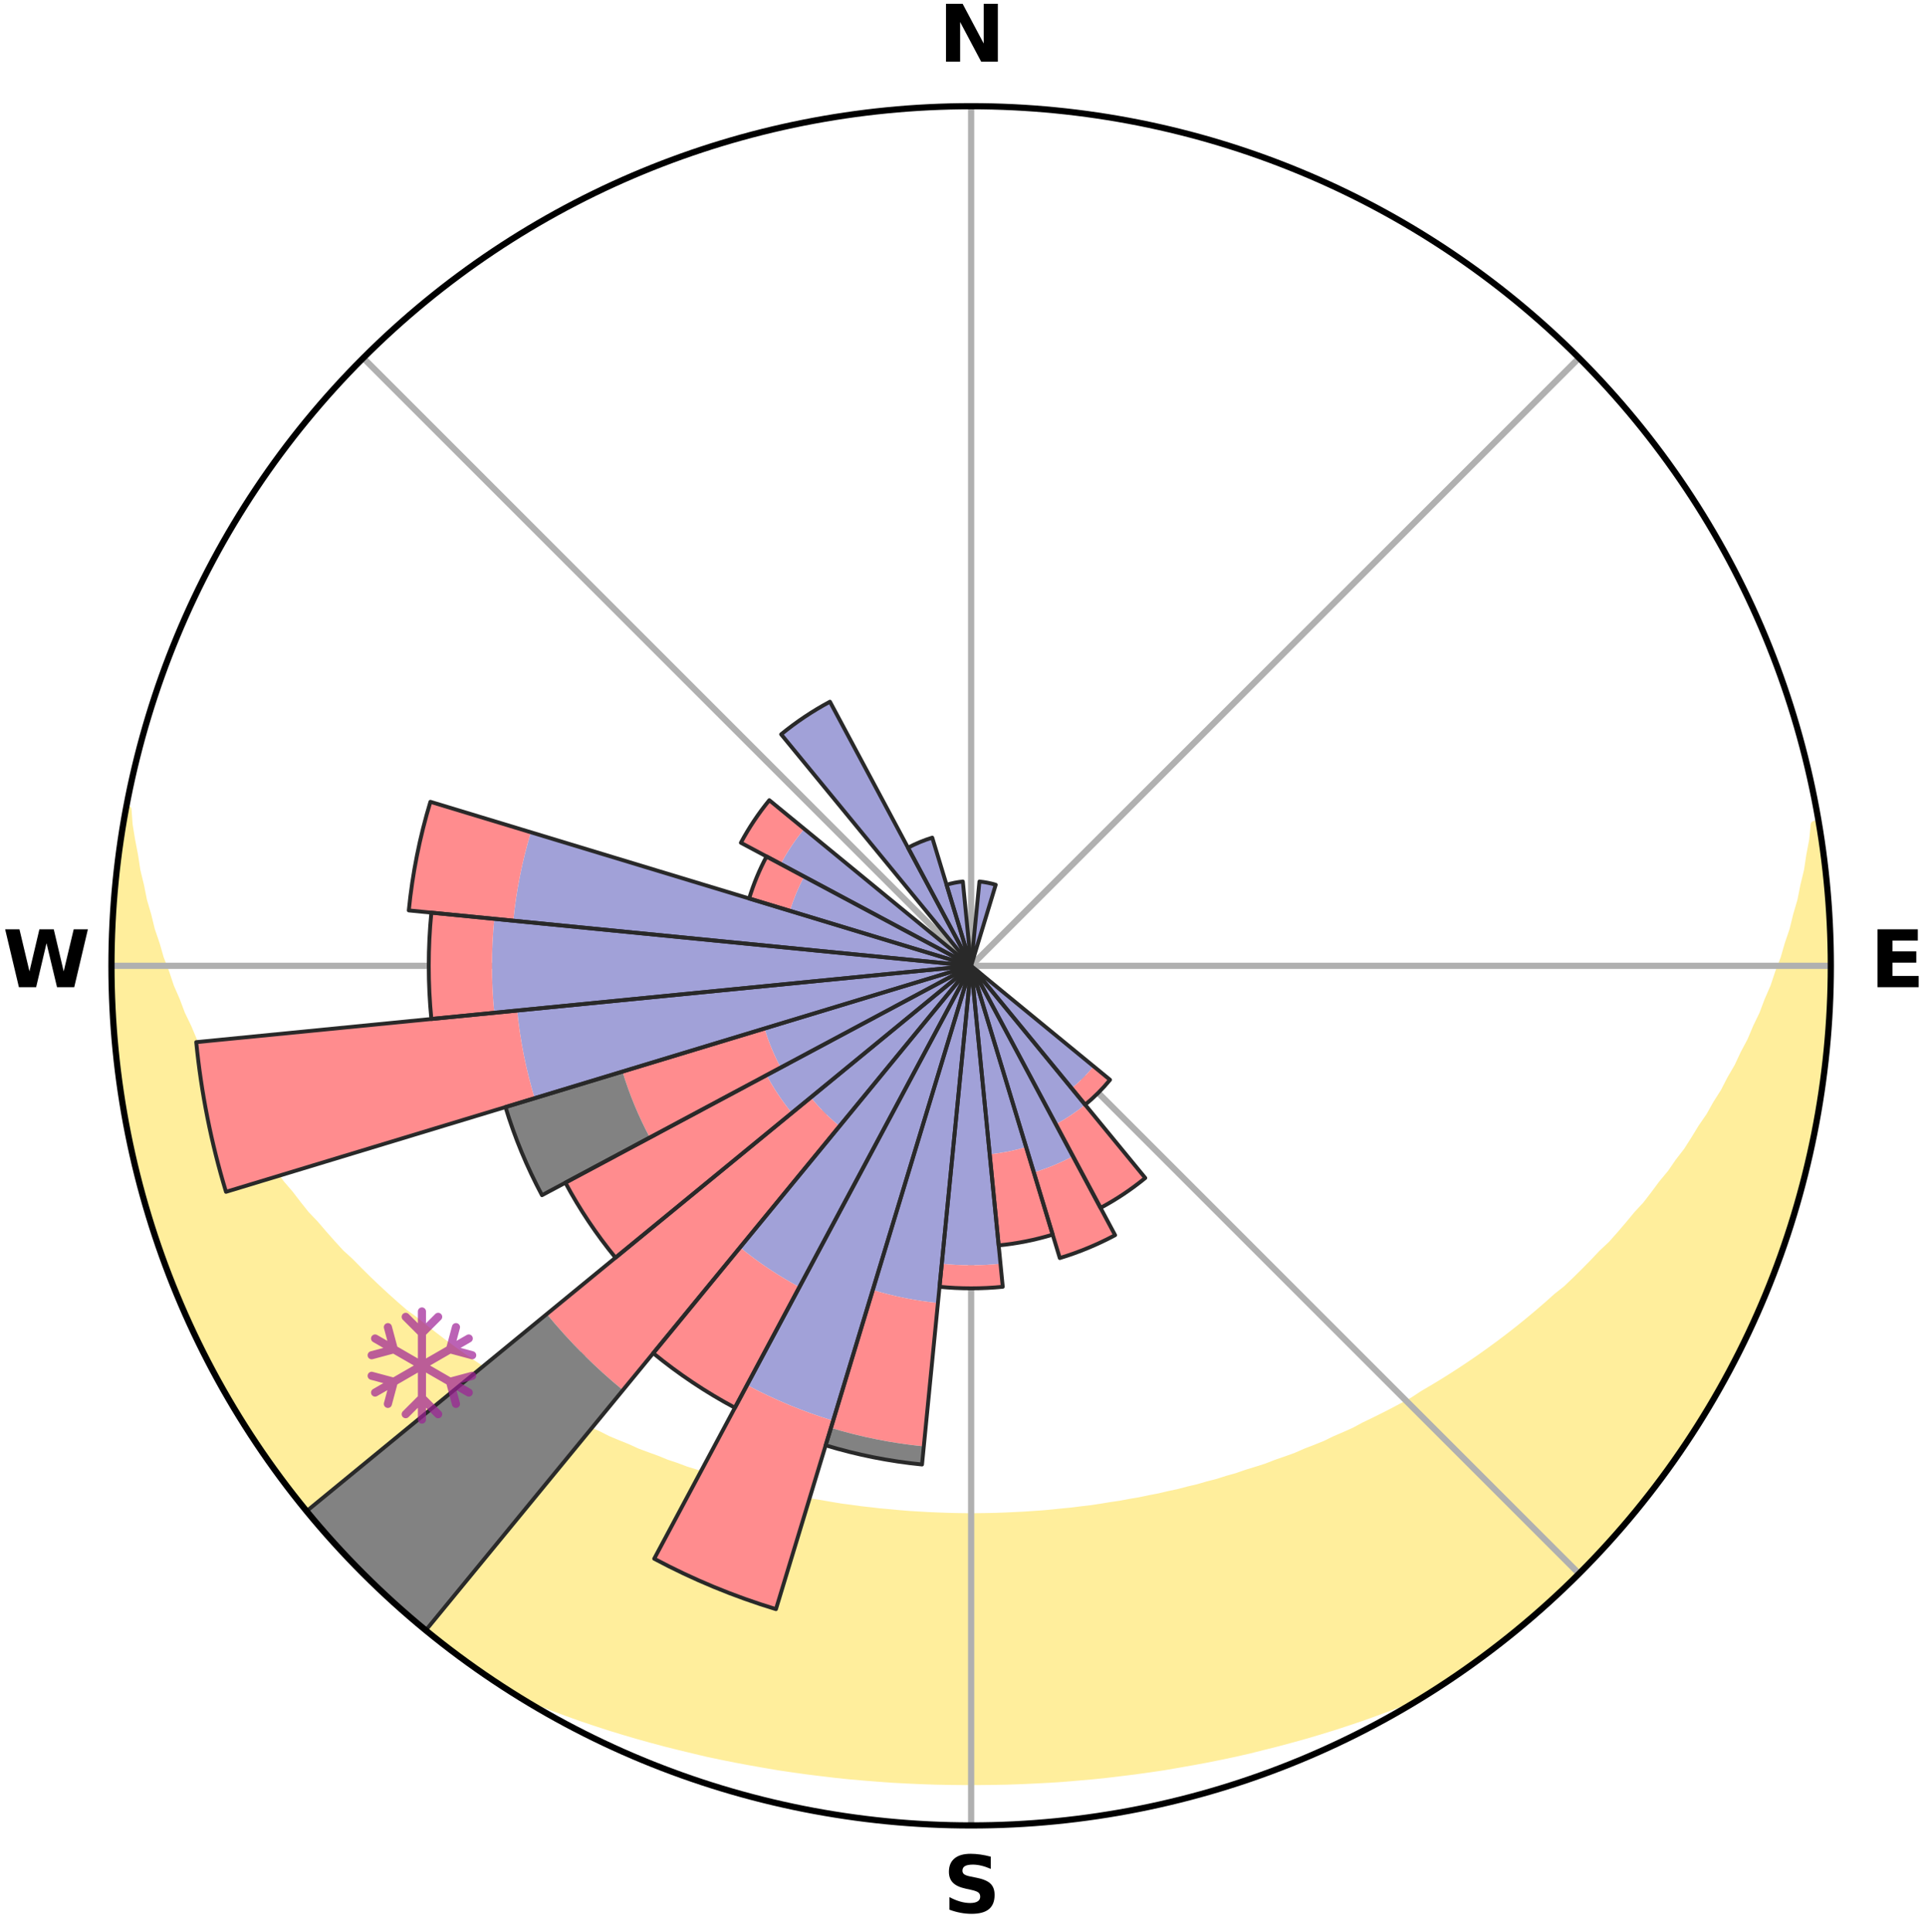 <?xml version="1.0" encoding="utf-8" standalone="no"?>
<!DOCTYPE svg PUBLIC "-//W3C//DTD SVG 1.1//EN"
  "http://www.w3.org/Graphics/SVG/1.1/DTD/svg11.dtd">
<svg xmlns:xlink="http://www.w3.org/1999/xlink" width="248.41pt" height="249.158pt" viewBox="0 0 248.41 249.158" xmlns="http://www.w3.org/2000/svg" version="1.1">
 <title>Ski Rose for Grovelfjall</title>
 <defs>
  <style type="text/css">*{stroke-linejoin: round; stroke-linecap: butt}</style>
 </defs>
 <g id="figure_1">
  <g id="patch_1">
   <path d="M 0 249.158 
L 248.41 249.158 
L 248.41 0 
L 0 0 
z
" style="fill: #ffffff"/>
  </g>
  <g id="axes_1">
   <g id="patch_2">
    <path d="M 236.135 124.579 
C 236.135 110.018 233.267 95.599 227.695 82.147 
C 222.122 68.695 213.955 56.471 203.659 46.175 
C 193.363 35.879 181.139 27.711 167.687 22.139 
C 154.235 16.567 139.815 13.699 125.255 13.699 
C 110.694 13.699 96.275 16.567 82.823 22.139 
C 69.371 27.711 57.147 35.879 46.851 46.175 
C 36.555 56.471 28.387 68.695 22.815 82.147 
C 17.243 95.599 14.375 110.018 14.375 124.579 
C 14.375 139.14 17.243 153.559 22.815 167.011 
C 28.387 180.463 36.555 192.687 46.851 202.983 
C 57.147 213.279 69.371 221.447 82.823 227.019 
C 96.275 232.591 110.694 235.459 125.255 235.459 
C 139.815 235.459 154.235 232.591 167.687 227.019 
C 181.139 221.447 193.363 213.279 203.659 202.983 
C 213.955 192.687 222.122 180.463 227.695 167.011 
C 233.267 153.559 236.135 139.14 236.135 124.579 
M 125.255 124.579 
C 125.255 124.579 125.255 124.579 125.255 124.579 
C 125.255 124.579 125.255 124.579 125.255 124.579 
C 125.255 124.579 125.255 124.579 125.255 124.579 
C 125.255 124.579 125.255 124.579 125.255 124.579 
C 125.255 124.579 125.255 124.579 125.255 124.579 
C 125.255 124.579 125.255 124.579 125.255 124.579 
C 125.255 124.579 125.255 124.579 125.255 124.579 
C 125.255 124.579 125.255 124.579 125.255 124.579 
C 125.255 124.579 125.255 124.579 125.255 124.579 
C 125.255 124.579 125.255 124.579 125.255 124.579 
C 125.255 124.579 125.255 124.579 125.255 124.579 
C 125.255 124.579 125.255 124.579 125.255 124.579 
C 125.255 124.579 125.255 124.579 125.255 124.579 
C 125.255 124.579 125.255 124.579 125.255 124.579 
C 125.255 124.579 125.255 124.579 125.255 124.579 
C 125.255 124.579 125.255 124.579 125.255 124.579 
z
" style="fill: #ffffff"/>
   </g>
   <g id="PolyCollection_1">
    <defs>
     <path id="mcf40ea49f7" d="M 234.554 -142.869 
L 234.038 -142.783 
L 233.842 -140.807 
L 233.467 -138.825 
L 233.173 -136.875 
L 232.701 -134.925 
L 232.321 -133.005 
L 231.762 -131.093 
L 231.303 -129.209 
L 230.668 -127.339 
L 230.137 -125.494 
L 229.43 -123.67 
L 228.832 -121.867 
L 228.06 -120.091 
L 227.398 -118.332 
L 226.565 -116.606 
L 225.844 -114.893 
L 224.954 -113.22 
L 224.177 -111.556 
L 223.234 -109.936 
L 222.405 -108.322 
L 221.413 -106.757 
L 220.536 -105.194 
L 219.498 -103.686 
L 218.575 -102.175 
L 217.631 -100.689 
L 216.531 -99.266 
L 215.546 -97.833 
L 214.411 -96.468 
L 213.389 -95.09 
L 212.349 -93.738 
L 211.165 -92.459 
L 210.092 -91.161 
L 209.004 -89.889 
L 207.9 -88.644 
L 206.663 -87.479 
L 205.533 -86.288 
L 204.391 -85.123 
L 203.236 -83.985 
L 202.069 -82.872 
L 200.782 -81.848 
L 199.597 -80.788 
L 198.401 -79.755 
L 197.197 -78.747 
L 195.984 -77.764 
L 194.764 -76.807 
L 193.536 -75.874 
L 192.302 -74.967 
L 191.062 -74.083 
L 189.816 -73.225 
L 188.566 -72.39 
L 187.311 -71.578 
L 186.052 -70.79 
L 184.789 -70.026 
L 183.524 -69.284 
L 182.329 -68.492 
L 181.057 -67.795 
L 179.782 -67.119 
L 178.507 -66.465 
L 177.23 -65.832 
L 175.953 -65.219 
L 174.733 -64.557 
L 173.453 -63.985 
L 172.174 -63.433 
L 170.946 -62.832 
L 169.665 -62.318 
L 168.385 -61.824 
L 167.151 -61.281 
L 165.872 -60.823 
L 164.594 -60.383 
L 163.356 -59.897 
L 162.08 -59.491 
L 160.806 -59.101 
L 159.565 -58.669 
L 158.294 -58.313 
L 157.052 -57.916 
L 155.783 -57.591 
L 154.54 -57.228 
L 153.275 -56.933 
L 152.031 -56.604 
L 150.769 -56.338 
L 149.525 -56.041 
L 148.267 -55.804 
L 147.023 -55.539 
L 145.768 -55.329 
L 144.525 -55.094 
L 143.272 -54.911 
L 142.03 -54.706 
L 140.787 -54.518 
L 139.538 -54.373 
L 138.296 -54.214 
L 137.05 -54.094 
L 135.808 -53.964 
L 134.567 -53.849 
L 133.323 -53.765 
L 132.082 -53.679 
L 130.84 -53.618 
L 129.599 -53.56 
L 128.358 -53.516 
L 127.116 -53.491 
L 125.875 -53.476 
L 124.634 -53.476 
L 123.393 -53.493 
L 122.153 -53.524 
L 120.912 -53.571 
L 119.67 -53.622 
L 118.43 -53.697 
L 117.187 -53.772 
L 115.946 -53.874 
L 114.706 -53.992 
L 113.461 -54.103 
L 112.22 -54.249 
L 110.974 -54.384 
L 109.732 -54.56 
L 108.483 -54.72 
L 107.241 -54.925 
L 105.999 -55.146 
L 104.747 -55.345 
L 103.505 -55.596 
L 102.249 -55.822 
L 101.007 -56.105 
L 99.748 -56.358 
L 98.506 -56.673 
L 97.244 -56.955 
L 96.002 -57.302 
L 94.737 -57.614 
L 93.496 -57.995 
L 92.228 -58.337 
L 90.988 -58.753 
L 89.718 -59.127 
L 88.445 -59.518 
L 87.207 -59.987 
L 85.933 -60.411 
L 84.697 -60.917 
L 83.422 -61.377 
L 82.145 -61.854 
L 80.915 -62.417 
L 79.638 -62.931 
L 78.36 -63.465 
L 77.137 -64.087 
L 75.861 -64.66 
L 74.585 -65.253 
L 73.31 -65.866 
L 72.1 -66.57 
L 70.828 -67.225 
L 69.558 -67.901 
L 68.289 -68.599 
L 67.023 -69.319 
L 65.759 -70.061 
L 64.499 -70.826 
L 63.324 -71.685 
L 62.073 -72.496 
L 60.827 -73.331 
L 59.585 -74.189 
L 58.349 -75.072 
L 57.119 -75.979 
L 55.896 -76.91 
L 54.68 -77.867 
L 53.471 -78.848 
L 52.167 -79.791 
L 50.974 -80.824 
L 49.79 -81.883 
L 48.617 -82.968 
L 47.454 -84.078 
L 46.303 -85.215 
L 45.164 -86.378 
L 43.92 -87.513 
L 42.806 -88.729 
L 41.706 -89.972 
L 40.621 -91.241 
L 39.427 -92.489 
L 38.373 -93.813 
L 37.336 -95.162 
L 36.188 -96.496 
L 35.187 -97.9 
L 34.205 -99.329 
L 33.11 -100.749 
L 32.168 -102.231 
L 31.113 -103.708 
L 30.215 -105.243 
L 29.341 -106.802 
L 28.352 -108.363 
L 27.526 -109.973 
L 26.586 -111.589 
L 25.813 -113.249 
L 24.925 -114.918 
L 24.207 -116.626 
L 23.376 -118.348 
L 22.717 -120.102 
L 21.947 -121.874 
L 21.351 -123.672 
L 20.646 -125.492 
L 20.116 -127.332 
L 19.482 -129.197 
L 19.023 -131.076 
L 18.465 -132.984 
L 18.084 -134.898 
L 17.61 -136.844 
L 17.314 -138.79 
L 16.934 -140.768 
L 16.61 -142.76 
L 16.461 -144.743 
L 16.342 -144.765 
L 16.342 -144.765 
L 15.925 -142.875 
L 15.66 -140.958 
L 15.346 -139.049 
L 15.148 -137.124 
L 14.984 -135.197 
L 14.732 -133.277 
L 14.636 -131.345 
L 14.488 -129.415 
L 14.459 -127.48 
L 14.462 -125.546 
L 14.5 -123.613 
L 14.448 -121.677 
L 14.552 -119.746 
L 14.602 -117.811 
L 14.772 -115.884 
L 14.974 -113.96 
L 15.088 -112.027 
L 15.356 -110.111 
L 15.657 -108.2 
L 15.9 -106.279 
L 16.264 -104.379 
L 16.66 -102.485 
L 17.088 -100.599 
L 17.456 -98.699 
L 17.946 -96.827 
L 18.468 -94.964 
L 19.021 -93.111 
L 19.605 -91.268 
L 20.11 -89.398 
L 20.772 -87.58 
L 21.448 -85.767 
L 22.155 -83.967 
L 22.891 -82.179 
L 23.658 -80.403 
L 24.362 -78.6 
L 25.189 -76.85 
L 26.045 -75.115 
L 26.93 -73.394 
L 27.849 -71.692 
L 28.792 -70.003 
L 29.763 -68.33 
L 30.762 -66.674 
L 31.792 -65.037 
L 32.847 -63.416 
L 33.93 -61.813 
L 35.04 -60.23 
L 36.179 -58.667 
L 37.344 -57.123 
L 38.536 -55.6 
L 39.757 -54.1 
L 41.002 -52.621 
L 42.274 -51.164 
L 43.509 -49.673 
L 44.842 -48.27 
L 46.194 -46.886 
L 47.581 -45.538 
L 48.939 -44.159 
L 50.369 -42.856 
L 51.788 -41.539 
L 53.268 -40.293 
L 54.745 -39.044 
L 56.237 -37.811 
L 57.765 -36.625 
L 59.316 -35.468 
L 60.882 -34.331 
L 62.453 -33.201 
L 64.066 -32.133 
L 65.785 -31.231 
L 67.579 -30.46 
L 69.381 -29.725 
L 71.187 -29.015 
L 73.001 -28.34 
L 74.817 -27.689 
L 76.639 -27.071 
L 78.462 -26.476 
L 80.29 -25.913 
L 82.118 -25.371 
L 83.95 -24.861 
L 85.781 -24.37 
L 87.616 -23.91 
L 89.45 -23.469 
L 91.278 -23.033 
L 93.116 -22.647 
L 94.952 -22.278 
L 96.79 -21.938 
L 98.626 -21.614 
L 100.46 -21.301 
L 102.299 -21.03 
L 104.136 -20.774 
L 105.974 -20.548 
L 107.809 -20.327 
L 109.646 -20.137 
L 111.484 -19.977 
L 113.32 -19.829 
L 115.156 -19.7 
L 116.993 -19.603 
L 118.829 -19.52 
L 120.665 -19.458 
L 122.501 -19.423 
L 124.337 -19.405 
L 126.173 -19.405 
L 128.008 -19.424 
L 129.845 -19.458 
L 131.68 -19.521 
L 133.517 -19.605 
L 135.353 -19.701 
L 137.19 -19.827 
L 139.026 -19.979 
L 140.863 -20.139 
L 142.7 -20.33 
L 144.535 -20.55 
L 146.374 -20.777 
L 148.21 -21.033 
L 150.049 -21.303 
L 151.883 -21.617 
L 153.719 -21.942 
L 155.557 -22.281 
L 157.393 -22.651 
L 159.23 -23.037 
L 161.065 -23.454 
L 162.892 -23.915 
L 164.727 -24.374 
L 166.557 -24.866 
L 168.39 -25.375 
L 170.217 -25.918 
L 172.046 -26.48 
L 173.868 -27.077 
L 175.69 -27.693 
L 177.505 -28.345 
L 179.32 -29.019 
L 181.125 -29.73 
L 182.928 -30.465 
L 184.721 -31.236 
L 186.452 -32.12 
L 188.057 -33.201 
L 189.637 -34.319 
L 191.208 -35.448 
L 192.749 -36.619 
L 194.258 -37.83 
L 195.781 -39.024 
L 197.25 -40.284 
L 198.718 -41.544 
L 200.155 -42.84 
L 201.566 -44.164 
L 202.938 -45.528 
L 204.334 -46.868 
L 205.657 -48.28 
L 206.988 -49.684 
L 208.284 -51.121 
L 209.514 -52.615 
L 210.787 -54.072 
L 211.983 -55.592 
L 213.197 -57.098 
L 214.384 -58.627 
L 215.479 -60.223 
L 216.604 -61.796 
L 217.7 -63.391 
L 218.767 -65.005 
L 219.723 -66.689 
L 220.726 -68.342 
L 221.701 -70.012 
L 222.641 -71.703 
L 223.549 -73.41 
L 224.425 -75.135 
L 225.27 -76.874 
L 226.076 -78.632 
L 226.854 -80.402 
L 227.6 -82.186 
L 228.42 -83.941 
L 229.101 -85.753 
L 229.735 -87.581 
L 230.348 -89.415 
L 230.928 -91.26 
L 231.475 -93.115 
L 232.101 -94.948 
L 232.559 -96.828 
L 233.004 -98.711 
L 233.415 -100.601 
L 233.883 -102.478 
L 234.226 -104.382 
L 234.534 -106.292 
L 234.808 -108.206 
L 235.168 -110.109 
L 235.374 -112.033 
L 235.515 -113.962 
L 235.774 -115.881 
L 235.877 -117.813 
L 235.946 -119.746 
L 235.981 -121.68 
L 236.104 -123.612 
L 236.038 -125.546 
L 236.093 -127.481 
L 235.992 -129.414 
L 235.857 -131.344 
L 235.688 -133.27 
L 235.608 -135.205 
L 235.339 -137.122 
L 235.07 -139.037 
L 234.889 -140.964 
L 234.554 -142.869 
z
" style="stroke: #ffee9c"/>
    </defs>
    <g clip-path="url(#p861726f561)">
     <use xlink:href="#mcf40ea49f7" x="0" y="249.158" style="fill: #ffee9c; stroke: #ffee9c"/>
    </g>
   </g>
   <g id="matplotlib.axis_1">
    <g id="xtick_1">
     <g id="line2d_1">
      <path d="M 125.255 124.579 
L 125.255 13.699 
" clip-path="url(#p861726f561)" style="fill: none; stroke: #b0b0b0; stroke-width: 0.8; stroke-linecap: square"/>
     </g>
     <g id="text_1">
      <!-- N -->
      <g transform="translate(121.07 7.958) scale(0.1 -0.1)">
       <defs>
        <path id="DejaVuSans-Bold-4e" d="M 588 4666 
L 1931 4666 
L 3628 1466 
L 3628 4666 
L 4769 4666 
L 4769 0 
L 3425 0 
L 1728 3200 
L 1728 0 
L 588 0 
L 588 4666 
z
" transform="scale(0.016)"/>
       </defs>
       <use xlink:href="#DejaVuSans-Bold-4e"/>
      </g>
     </g>
    </g>
    <g id="xtick_2">
     <g id="line2d_2">
      <path d="M 125.255 124.579 
L 203.659 46.175 
" clip-path="url(#p861726f561)" style="fill: none; stroke: #b0b0b0; stroke-width: 0.8; stroke-linecap: square"/>
     </g>
    </g>
    <g id="xtick_3">
     <g id="line2d_3">
      <path d="M 125.255 124.579 
L 236.135 124.579 
" clip-path="url(#p861726f561)" style="fill: none; stroke: #b0b0b0; stroke-width: 0.8; stroke-linecap: square"/>
     </g>
     <g id="text_2">
      <!-- E -->
      <g transform="translate(241.219 127.338) scale(0.1 -0.1)">
       <defs>
        <path id="DejaVuSans-Bold-45" d="M 588 4666 
L 3834 4666 
L 3834 3756 
L 1791 3756 
L 1791 2888 
L 3713 2888 
L 3713 1978 
L 1791 1978 
L 1791 909 
L 3903 909 
L 3903 0 
L 588 0 
L 588 4666 
z
" transform="scale(0.016)"/>
       </defs>
       <use xlink:href="#DejaVuSans-Bold-45"/>
      </g>
     </g>
    </g>
    <g id="xtick_4">
     <g id="line2d_4">
      <path d="M 125.255 124.579 
L 203.659 202.983 
" clip-path="url(#p861726f561)" style="fill: none; stroke: #b0b0b0; stroke-width: 0.8; stroke-linecap: square"/>
     </g>
    </g>
    <g id="xtick_5">
     <g id="line2d_5">
      <path d="M 125.255 124.579 
L 125.255 235.459 
" clip-path="url(#p861726f561)" style="fill: none; stroke: #b0b0b0; stroke-width: 0.8; stroke-linecap: square"/>
     </g>
     <g id="text_3">
      <!-- S -->
      <g transform="translate(121.654 246.718) scale(0.1 -0.1)">
       <defs>
        <path id="DejaVuSans-Bold-53" d="M 3834 4519 
L 3834 3531 
Q 3450 3703 3084 3790 
Q 2719 3878 2394 3878 
Q 1963 3878 1756 3759 
Q 1550 3641 1550 3391 
Q 1550 3203 1689 3098 
Q 1828 2994 2194 2919 
L 2706 2816 
Q 3484 2659 3812 2340 
Q 4141 2022 4141 1434 
Q 4141 663 3683 286 
Q 3225 -91 2284 -91 
Q 1841 -91 1394 -6 
Q 947 78 500 244 
L 500 1259 
Q 947 1022 1364 901 
Q 1781 781 2169 781 
Q 2563 781 2772 912 
Q 2981 1044 2981 1288 
Q 2981 1506 2839 1625 
Q 2697 1744 2272 1838 
L 1806 1941 
Q 1106 2091 782 2419 
Q 459 2747 459 3303 
Q 459 4000 909 4375 
Q 1359 4750 2203 4750 
Q 2588 4750 2994 4692 
Q 3400 4634 3834 4519 
z
" transform="scale(0.016)"/>
       </defs>
       <use xlink:href="#DejaVuSans-Bold-53"/>
      </g>
     </g>
    </g>
    <g id="xtick_6">
     <g id="line2d_6">
      <path d="M 125.255 124.579 
L 46.851 202.983 
" clip-path="url(#p861726f561)" style="fill: none; stroke: #b0b0b0; stroke-width: 0.8; stroke-linecap: square"/>
     </g>
    </g>
    <g id="xtick_7">
     <g id="line2d_7">
      <path d="M 125.255 124.579 
L 14.375 124.579 
" clip-path="url(#p861726f561)" style="fill: none; stroke: #b0b0b0; stroke-width: 0.8; stroke-linecap: square"/>
     </g>
     <g id="text_4">
      <!-- W -->
      <g transform="translate(0.36 127.338) scale(0.1 -0.1)">
       <defs>
        <path id="DejaVuSans-Bold-57" d="M 191 4666 
L 1344 4666 
L 2150 1275 
L 2950 4666 
L 4109 4666 
L 4909 1275 
L 5716 4666 
L 6859 4666 
L 5759 0 
L 4372 0 
L 3525 3547 
L 2688 0 
L 1300 0 
L 191 4666 
z
" transform="scale(0.016)"/>
       </defs>
       <use xlink:href="#DejaVuSans-Bold-57"/>
      </g>
     </g>
    </g>
    <g id="xtick_8">
     <g id="line2d_8">
      <path d="M 125.255 124.579 
L 46.851 46.175 
" clip-path="url(#p861726f561)" style="fill: none; stroke: #b0b0b0; stroke-width: 0.8; stroke-linecap: square"/>
     </g>
    </g>
   </g>
   <g id="matplotlib.axis_2"/>
   <g id="patch_3">
    <path d="M 125.255 124.579 
C 125.255 124.579 125.255 124.579 125.255 124.579 
C 125.255 124.579 125.255 124.579 125.255 124.579 
L 125.255 124.579 
C 125.255 124.579 125.255 124.579 125.255 124.579 
C 125.255 124.579 125.255 124.579 125.255 124.579 
z
" clip-path="url(#p861726f561)" style="fill: #d9d9d9"/>
   </g>
   <g id="patch_4">
    <path d="M 125.255 124.579 
C 125.255 124.579 125.255 124.579 125.255 124.579 
C 125.255 124.579 125.255 124.579 125.255 124.579 
L 125.255 124.579 
C 125.255 124.579 125.255 124.579 125.255 124.579 
C 125.255 124.579 125.255 124.579 125.255 124.579 
z
" clip-path="url(#p861726f561)" style="fill: #d9d9d9"/>
   </g>
   <g id="patch_5">
    <path d="M 125.255 124.579 
C 125.255 124.579 125.255 124.579 125.255 124.579 
C 125.255 124.579 125.255 124.579 125.255 124.579 
L 125.255 124.579 
C 125.255 124.579 125.255 124.579 125.255 124.579 
C 125.255 124.579 125.255 124.579 125.255 124.579 
z
" clip-path="url(#p861726f561)" style="fill: #d9d9d9"/>
   </g>
   <g id="patch_6">
    <path d="M 125.255 124.579 
C 125.255 124.579 125.255 124.579 125.255 124.579 
C 125.255 124.579 125.255 124.579 125.255 124.579 
L 125.255 124.579 
C 125.255 124.579 125.255 124.579 125.255 124.579 
C 125.255 124.579 125.255 124.579 125.255 124.579 
z
" clip-path="url(#p861726f561)" style="fill: #d9d9d9"/>
   </g>
   <g id="patch_7">
    <path d="M 125.255 124.579 
C 125.255 124.579 125.255 124.579 125.255 124.579 
C 125.255 124.579 125.255 124.579 125.255 124.579 
L 125.255 124.579 
C 125.255 124.579 125.255 124.579 125.255 124.579 
C 125.255 124.579 125.255 124.579 125.255 124.579 
z
" clip-path="url(#p861726f561)" style="fill: #d9d9d9"/>
   </g>
   <g id="patch_8">
    <path d="M 125.255 124.579 
C 125.255 124.579 125.255 124.579 125.255 124.579 
C 125.255 124.579 125.255 124.579 125.255 124.579 
L 125.255 124.579 
C 125.255 124.579 125.255 124.579 125.255 124.579 
C 125.255 124.579 125.255 124.579 125.255 124.579 
z
" clip-path="url(#p861726f561)" style="fill: #d9d9d9"/>
   </g>
   <g id="patch_9">
    <path d="M 125.255 124.579 
C 125.255 124.579 125.255 124.579 125.255 124.579 
C 125.255 124.579 125.255 124.579 125.255 124.579 
L 125.255 124.579 
C 125.255 124.579 125.255 124.579 125.255 124.579 
C 125.255 124.579 125.255 124.579 125.255 124.579 
z
" clip-path="url(#p861726f561)" style="fill: #d9d9d9"/>
   </g>
   <g id="patch_10">
    <path d="M 125.255 124.579 
C 125.255 124.579 125.255 124.579 125.255 124.579 
C 125.255 124.579 125.255 124.579 125.255 124.579 
L 125.255 124.579 
C 125.255 124.579 125.255 124.579 125.255 124.579 
C 125.255 124.579 125.255 124.579 125.255 124.579 
z
" clip-path="url(#p861726f561)" style="fill: #d9d9d9"/>
   </g>
   <g id="patch_11">
    <path d="M 125.255 124.579 
C 125.255 124.579 125.255 124.579 125.255 124.579 
C 125.255 124.579 125.255 124.579 125.255 124.579 
L 125.255 124.579 
C 125.255 124.579 125.255 124.579 125.255 124.579 
C 125.255 124.579 125.255 124.579 125.255 124.579 
z
" clip-path="url(#p861726f561)" style="fill: #d9d9d9"/>
   </g>
   <g id="patch_12">
    <path d="M 125.255 124.579 
C 125.255 124.579 125.255 124.579 125.255 124.579 
C 125.255 124.579 125.255 124.579 125.255 124.579 
L 125.255 124.579 
C 125.255 124.579 125.255 124.579 125.255 124.579 
C 125.255 124.579 125.255 124.579 125.255 124.579 
z
" clip-path="url(#p861726f561)" style="fill: #d9d9d9"/>
   </g>
   <g id="patch_13">
    <path d="M 125.255 124.579 
C 125.255 124.579 125.255 124.579 125.255 124.579 
C 125.255 124.579 125.255 124.579 125.255 124.579 
L 125.255 124.579 
C 125.255 124.579 125.255 124.579 125.255 124.579 
C 125.255 124.579 125.255 124.579 125.255 124.579 
z
" clip-path="url(#p861726f561)" style="fill: #d9d9d9"/>
   </g>
   <g id="patch_14">
    <path d="M 125.255 124.579 
C 125.255 124.579 125.255 124.579 125.255 124.579 
C 125.255 124.579 125.255 124.579 125.255 124.579 
L 125.255 124.579 
C 125.255 124.579 125.255 124.579 125.255 124.579 
C 125.255 124.579 125.255 124.579 125.255 124.579 
z
" clip-path="url(#p861726f561)" style="fill: #d9d9d9"/>
   </g>
   <g id="patch_15">
    <path d="M 125.255 124.579 
C 125.255 124.579 125.255 124.579 125.255 124.579 
C 125.255 124.579 125.255 124.579 125.255 124.579 
L 125.255 124.579 
C 125.255 124.579 125.255 124.579 125.255 124.579 
C 125.255 124.579 125.255 124.579 125.255 124.579 
z
" clip-path="url(#p861726f561)" style="fill: #d9d9d9"/>
   </g>
   <g id="patch_16">
    <path d="M 125.255 124.579 
C 125.255 124.579 125.255 124.579 125.255 124.579 
C 125.255 124.579 125.255 124.579 125.255 124.579 
L 125.255 124.579 
C 125.255 124.579 125.255 124.579 125.255 124.579 
C 125.255 124.579 125.255 124.579 125.255 124.579 
z
" clip-path="url(#p861726f561)" style="fill: #d9d9d9"/>
   </g>
   <g id="patch_17">
    <path d="M 125.255 124.579 
C 125.255 124.579 125.255 124.579 125.255 124.579 
C 125.255 124.579 125.255 124.579 125.255 124.579 
L 125.255 124.579 
C 125.255 124.579 125.255 124.579 125.255 124.579 
C 125.255 124.579 125.255 124.579 125.255 124.579 
z
" clip-path="url(#p861726f561)" style="fill: #d9d9d9"/>
   </g>
   <g id="patch_18">
    <path d="M 125.255 124.579 
C 125.255 124.579 125.255 124.579 125.255 124.579 
C 125.255 124.579 125.255 124.579 125.255 124.579 
L 125.255 124.579 
C 125.255 124.579 125.255 124.579 125.255 124.579 
C 125.255 124.579 125.255 124.579 125.255 124.579 
z
" clip-path="url(#p861726f561)" style="fill: #d9d9d9"/>
   </g>
   <g id="patch_19">
    <path d="M 125.255 124.579 
C 125.255 124.579 125.255 124.579 125.255 124.579 
C 125.255 124.579 125.255 124.579 125.255 124.579 
L 125.255 124.579 
C 125.255 124.579 125.255 124.579 125.255 124.579 
C 125.255 124.579 125.255 124.579 125.255 124.579 
z
" clip-path="url(#p861726f561)" style="fill: #d9d9d9"/>
   </g>
   <g id="patch_20">
    <path d="M 125.255 124.579 
C 125.255 124.579 125.255 124.579 125.255 124.579 
C 125.255 124.579 125.255 124.579 125.255 124.579 
L 125.255 124.579 
C 125.255 124.579 125.255 124.579 125.255 124.579 
C 125.255 124.579 125.255 124.579 125.255 124.579 
z
" clip-path="url(#p861726f561)" style="fill: #d9d9d9"/>
   </g>
   <g id="patch_21">
    <path d="M 125.255 124.579 
C 125.255 124.579 125.255 124.579 125.255 124.579 
C 125.255 124.579 125.255 124.579 125.255 124.579 
L 125.255 124.579 
C 125.255 124.579 125.255 124.579 125.255 124.579 
C 125.255 124.579 125.255 124.579 125.255 124.579 
z
" clip-path="url(#p861726f561)" style="fill: #d9d9d9"/>
   </g>
   <g id="patch_22">
    <path d="M 125.255 124.579 
C 125.255 124.579 125.255 124.579 125.255 124.579 
C 125.255 124.579 125.255 124.579 125.255 124.579 
L 125.255 124.579 
C 125.255 124.579 125.255 124.579 125.255 124.579 
C 125.255 124.579 125.255 124.579 125.255 124.579 
z
" clip-path="url(#p861726f561)" style="fill: #d9d9d9"/>
   </g>
   <g id="patch_23">
    <path d="M 125.255 124.579 
C 125.255 124.579 125.255 124.579 125.255 124.579 
C 125.255 124.579 125.255 124.579 125.255 124.579 
L 125.255 124.579 
C 125.255 124.579 125.255 124.579 125.255 124.579 
C 125.255 124.579 125.255 124.579 125.255 124.579 
z
" clip-path="url(#p861726f561)" style="fill: #d9d9d9"/>
   </g>
   <g id="patch_24">
    <path d="M 125.255 124.579 
C 125.255 124.579 125.255 124.579 125.255 124.579 
C 125.255 124.579 125.255 124.579 125.255 124.579 
L 125.255 124.579 
C 125.255 124.579 125.255 124.579 125.255 124.579 
C 125.255 124.579 125.255 124.579 125.255 124.579 
z
" clip-path="url(#p861726f561)" style="fill: #d9d9d9"/>
   </g>
   <g id="patch_25">
    <path d="M 125.255 124.579 
C 125.255 124.579 125.255 124.579 125.255 124.579 
C 125.255 124.579 125.255 124.579 125.255 124.579 
L 125.255 124.579 
C 125.255 124.579 125.255 124.579 125.255 124.579 
C 125.255 124.579 125.255 124.579 125.255 124.579 
z
" clip-path="url(#p861726f561)" style="fill: #d9d9d9"/>
   </g>
   <g id="patch_26">
    <path d="M 125.255 124.579 
C 125.255 124.579 125.255 124.579 125.255 124.579 
C 125.255 124.579 125.255 124.579 125.255 124.579 
L 125.255 124.579 
C 125.255 124.579 125.255 124.579 125.255 124.579 
C 125.255 124.579 125.255 124.579 125.255 124.579 
z
" clip-path="url(#p861726f561)" style="fill: #d9d9d9"/>
   </g>
   <g id="patch_27">
    <path d="M 125.255 124.579 
C 125.255 124.579 125.255 124.579 125.255 124.579 
C 125.255 124.579 125.255 124.579 125.255 124.579 
L 125.255 124.579 
C 125.255 124.579 125.255 124.579 125.255 124.579 
C 125.255 124.579 125.255 124.579 125.255 124.579 
z
" clip-path="url(#p861726f561)" style="fill: #d9d9d9"/>
   </g>
   <g id="patch_28">
    <path d="M 125.255 124.579 
C 125.255 124.579 125.255 124.579 125.255 124.579 
C 125.255 124.579 125.255 124.579 125.255 124.579 
L 125.255 124.579 
C 125.255 124.579 125.255 124.579 125.255 124.579 
C 125.255 124.579 125.255 124.579 125.255 124.579 
z
" clip-path="url(#p861726f561)" style="fill: #d9d9d9"/>
   </g>
   <g id="patch_29">
    <path d="M 125.255 124.579 
C 125.255 124.579 125.255 124.579 125.255 124.579 
C 125.255 124.579 125.255 124.579 125.255 124.579 
L 125.255 124.579 
C 125.255 124.579 125.255 124.579 125.255 124.579 
C 125.255 124.579 125.255 124.579 125.255 124.579 
z
" clip-path="url(#p861726f561)" style="fill: #d9d9d9"/>
   </g>
   <g id="patch_30">
    <path d="M 125.255 124.579 
C 125.255 124.579 125.255 124.579 125.255 124.579 
C 125.255 124.579 125.255 124.579 125.255 124.579 
L 125.255 124.579 
C 125.255 124.579 125.255 124.579 125.255 124.579 
C 125.255 124.579 125.255 124.579 125.255 124.579 
z
" clip-path="url(#p861726f561)" style="fill: #d9d9d9"/>
   </g>
   <g id="patch_31">
    <path d="M 125.255 124.579 
C 125.255 124.579 125.255 124.579 125.255 124.579 
C 125.255 124.579 125.255 124.579 125.255 124.579 
L 125.255 124.579 
C 125.255 124.579 125.255 124.579 125.255 124.579 
C 125.255 124.579 125.255 124.579 125.255 124.579 
z
" clip-path="url(#p861726f561)" style="fill: #d9d9d9"/>
   </g>
   <g id="patch_32">
    <path d="M 125.255 124.579 
C 125.255 124.579 125.255 124.579 125.255 124.579 
C 125.255 124.579 125.255 124.579 125.255 124.579 
L 125.255 124.579 
C 125.255 124.579 125.255 124.579 125.255 124.579 
C 125.255 124.579 125.255 124.579 125.255 124.579 
z
" clip-path="url(#p861726f561)" style="fill: #d9d9d9"/>
   </g>
   <g id="patch_33">
    <path d="M 125.255 124.579 
C 125.255 124.579 125.255 124.579 125.255 124.579 
C 125.255 124.579 125.255 124.579 125.255 124.579 
L 125.255 124.579 
C 125.255 124.579 125.255 124.579 125.255 124.579 
C 125.255 124.579 125.255 124.579 125.255 124.579 
z
" clip-path="url(#p861726f561)" style="fill: #d9d9d9"/>
   </g>
   <g id="patch_34">
    <path d="M 125.255 124.579 
C 125.255 124.579 125.255 124.579 125.255 124.579 
C 125.255 124.579 125.255 124.579 125.255 124.579 
L 125.255 124.579 
C 125.255 124.579 125.255 124.579 125.255 124.579 
C 125.255 124.579 125.255 124.579 125.255 124.579 
z
" clip-path="url(#p861726f561)" style="fill: #d9d9d9"/>
   </g>
   <g id="patch_35">
    <path d="M 125.255 124.579 
C 125.255 124.579 125.255 124.579 125.255 124.579 
C 125.255 124.579 125.255 124.579 125.255 124.579 
L 125.255 124.579 
C 125.255 124.579 125.255 124.579 125.255 124.579 
C 125.255 124.579 125.255 124.579 125.255 124.579 
z
" clip-path="url(#p861726f561)" style="fill: #a1a1d8"/>
   </g>
   <g id="patch_36">
    <path d="M 125.255 124.579 
C 125.255 124.579 125.255 124.579 125.255 124.579 
C 125.255 124.579 125.255 124.579 125.255 124.579 
L 128.426 114.124 
C 128.084 114.02 127.737 113.933 127.386 113.864 
C 127.036 113.794 126.682 113.741 126.326 113.706 
z
" clip-path="url(#p861726f561)" style="fill: #a1a1d8"/>
   </g>
   <g id="patch_37">
    <path d="M 125.255 124.579 
C 125.255 124.579 125.255 124.579 125.255 124.579 
C 125.255 124.579 125.255 124.579 125.255 124.579 
L 125.255 124.579 
C 125.255 124.579 125.255 124.579 125.255 124.579 
C 125.255 124.579 125.255 124.579 125.255 124.579 
z
" clip-path="url(#p861726f561)" style="fill: #a1a1d8"/>
   </g>
   <g id="patch_38">
    <path d="M 125.255 124.579 
C 125.255 124.579 125.255 124.579 125.255 124.579 
C 125.255 124.579 125.255 124.579 125.255 124.579 
L 125.255 124.579 
C 125.255 124.579 125.255 124.579 125.255 124.579 
C 125.255 124.579 125.255 124.579 125.255 124.579 
z
" clip-path="url(#p861726f561)" style="fill: #a1a1d8"/>
   </g>
   <g id="patch_39">
    <path d="M 125.255 124.579 
C 125.255 124.579 125.255 124.579 125.255 124.579 
C 125.255 124.579 125.255 124.579 125.255 124.579 
L 125.255 124.579 
C 125.255 124.579 125.255 124.579 125.255 124.579 
C 125.255 124.579 125.255 124.579 125.255 124.579 
z
" clip-path="url(#p861726f561)" style="fill: #a1a1d8"/>
   </g>
   <g id="patch_40">
    <path d="M 125.255 124.579 
C 125.255 124.579 125.255 124.579 125.255 124.579 
C 125.255 124.579 125.255 124.579 125.255 124.579 
L 125.255 124.579 
C 125.255 124.579 125.255 124.579 125.255 124.579 
C 125.255 124.579 125.255 124.579 125.255 124.579 
z
" clip-path="url(#p861726f561)" style="fill: #a1a1d8"/>
   </g>
   <g id="patch_41">
    <path d="M 125.255 124.579 
C 125.255 124.579 125.255 124.579 125.255 124.579 
C 125.255 124.579 125.255 124.579 125.255 124.579 
L 125.255 124.579 
C 125.255 124.579 125.255 124.579 125.255 124.579 
C 125.255 124.579 125.255 124.579 125.255 124.579 
z
" clip-path="url(#p861726f561)" style="fill: #a1a1d8"/>
   </g>
   <g id="patch_42">
    <path d="M 125.255 124.579 
C 125.255 124.579 125.255 124.579 125.255 124.579 
C 125.255 124.579 125.255 124.579 125.255 124.579 
L 125.255 124.579 
C 125.255 124.579 125.255 124.579 125.255 124.579 
C 125.255 124.579 125.255 124.579 125.255 124.579 
z
" clip-path="url(#p861726f561)" style="fill: #a1a1d8"/>
   </g>
   <g id="patch_43">
    <path d="M 125.255 124.579 
C 125.255 124.579 125.255 124.579 125.255 124.579 
C 125.255 124.579 125.255 124.579 125.255 124.579 
L 125.255 124.579 
C 125.255 124.579 125.255 124.579 125.255 124.579 
C 125.255 124.579 125.255 124.579 125.255 124.579 
z
" clip-path="url(#p861726f561)" style="fill: #a1a1d8"/>
   </g>
   <g id="patch_44">
    <path d="M 125.255 124.579 
C 125.255 124.579 125.255 124.579 125.255 124.579 
C 125.255 124.579 125.255 124.579 125.255 124.579 
L 125.255 124.579 
C 125.255 124.579 125.255 124.579 125.255 124.579 
C 125.255 124.579 125.255 124.579 125.255 124.579 
z
" clip-path="url(#p861726f561)" style="fill: #a1a1d8"/>
   </g>
   <g id="patch_45">
    <path d="M 125.255 124.579 
C 125.255 124.579 125.255 124.579 125.255 124.579 
C 125.255 124.579 125.255 124.579 125.255 124.579 
L 125.255 124.579 
C 125.255 124.579 125.255 124.579 125.255 124.579 
C 125.255 124.579 125.255 124.579 125.255 124.579 
z
" clip-path="url(#p861726f561)" style="fill: #a1a1d8"/>
   </g>
   <g id="patch_46">
    <path d="M 125.255 124.579 
C 125.255 124.579 125.255 124.579 125.255 124.579 
C 125.255 124.579 125.255 124.579 125.255 124.579 
L 125.255 124.579 
C 125.255 124.579 125.255 124.579 125.255 124.579 
C 125.255 124.579 125.255 124.579 125.255 124.579 
z
" clip-path="url(#p861726f561)" style="fill: #a1a1d8"/>
   </g>
   <g id="patch_47">
    <path d="M 125.255 124.579 
C 125.255 124.579 125.255 124.579 125.255 124.579 
C 125.255 124.579 125.255 124.579 125.255 124.579 
L 138.221 140.379 
C 138.739 139.955 139.235 139.505 139.708 139.032 
C 140.181 138.559 140.63 138.063 141.055 137.546 
z
" clip-path="url(#p861726f561)" style="fill: #a1a1d8"/>
   </g>
   <g id="patch_48">
    <path d="M 125.255 124.579 
C 125.255 124.579 125.255 124.579 125.255 124.579 
C 125.255 124.579 125.255 124.579 125.255 124.579 
L 136.18 145.019 
C 136.849 144.661 137.5 144.271 138.131 143.849 
C 138.762 143.428 139.371 142.976 139.958 142.494 
z
" clip-path="url(#p861726f561)" style="fill: #a1a1d8"/>
   </g>
   <g id="patch_49">
    <path d="M 125.255 124.579 
C 125.255 124.579 125.255 124.579 125.255 124.579 
C 125.255 124.579 125.255 124.579 125.255 124.579 
L 133.341 151.234 
C 134.213 150.969 135.072 150.662 135.914 150.313 
C 136.757 149.964 137.581 149.574 138.385 149.144 
z
" clip-path="url(#p861726f561)" style="fill: #a1a1d8"/>
   </g>
   <g id="patch_50">
    <path d="M 125.255 124.579 
C 125.255 124.579 125.255 124.579 125.255 124.579 
C 125.255 124.579 125.255 124.579 125.255 124.579 
L 127.649 148.891 
C 128.445 148.813 129.237 148.695 130.021 148.539 
C 130.805 148.383 131.581 148.189 132.346 147.957 
z
" clip-path="url(#p861726f561)" style="fill: #a1a1d8"/>
   </g>
   <g id="patch_51">
    <path d="M 125.255 124.579 
C 125.255 124.579 125.255 124.579 125.255 124.579 
C 125.255 124.579 125.255 124.579 125.255 124.579 
L 121.469 163.02 
C 122.727 163.144 123.991 163.206 125.255 163.206 
C 126.519 163.206 127.783 163.144 129.041 163.02 
z
" clip-path="url(#p861726f561)" style="fill: #a1a1d8"/>
   </g>
   <g id="patch_52">
    <path d="M 125.255 124.579 
C 125.255 124.579 125.255 124.579 125.255 124.579 
C 125.255 124.579 125.255 124.579 125.255 124.579 
L 112.569 166.399 
C 113.938 166.814 115.326 167.162 116.729 167.441 
C 118.132 167.72 119.548 167.93 120.971 168.07 
z
" clip-path="url(#p861726f561)" style="fill: #a1a1d8"/>
   </g>
   <g id="patch_53">
    <path d="M 125.255 124.579 
C 125.255 124.579 125.255 124.579 125.255 124.579 
C 125.255 124.579 125.255 124.579 125.255 124.579 
L 96.35 178.657 
C 98.12 179.603 99.935 180.462 101.789 181.23 
C 103.644 181.998 105.534 182.674 107.455 183.257 
z
" clip-path="url(#p861726f561)" style="fill: #a1a1d8"/>
   </g>
   <g id="patch_54">
    <path d="M 125.255 124.579 
C 125.255 124.579 125.255 124.579 125.255 124.579 
C 125.255 124.579 125.255 124.579 125.255 124.579 
L 95.444 160.904 
C 96.633 161.88 97.869 162.797 99.148 163.651 
C 100.427 164.506 101.747 165.297 103.103 166.022 
z
" clip-path="url(#p861726f561)" style="fill: #a1a1d8"/>
   </g>
   <g id="patch_55">
    <path d="M 125.255 124.579 
C 125.255 124.579 125.255 124.579 125.255 124.579 
C 125.255 124.579 125.255 124.579 125.255 124.579 
L 104.568 141.556 
C 105.124 142.233 105.712 142.883 106.332 143.502 
C 106.951 144.122 107.6 144.71 108.278 145.266 
z
" clip-path="url(#p861726f561)" style="fill: #a1a1d8"/>
   </g>
   <g id="patch_56">
    <path d="M 125.255 124.579 
C 125.255 124.579 125.255 124.579 125.255 124.579 
C 125.255 124.579 125.255 124.579 125.255 124.579 
L 98.868 138.683 
C 99.329 139.547 99.833 140.388 100.377 141.202 
C 100.921 142.016 101.505 142.803 102.126 143.56 
z
" clip-path="url(#p861726f561)" style="fill: #a1a1d8"/>
   </g>
   <g id="patch_57">
    <path d="M 125.255 124.579 
C 125.255 124.579 125.255 124.579 125.255 124.579 
C 125.255 124.579 125.255 124.579 125.255 124.579 
L 98.6 132.665 
C 98.865 133.537 99.172 134.396 99.521 135.238 
C 99.87 136.081 100.26 136.905 100.69 137.709 
z
" clip-path="url(#p861726f561)" style="fill: #a1a1d8"/>
   </g>
   <g id="patch_58">
    <path d="M 125.255 124.579 
C 125.255 124.579 125.255 124.579 125.255 124.579 
C 125.255 124.579 125.255 124.579 125.255 124.579 
L 66.703 130.346 
C 66.892 132.262 67.175 134.168 67.551 136.057 
C 67.926 137.946 68.395 139.815 68.954 141.658 
z
" clip-path="url(#p861726f561)" style="fill: #a1a1d8"/>
   </g>
   <g id="patch_59">
    <path d="M 125.255 124.579 
C 125.255 124.579 125.255 124.579 125.255 124.579 
C 125.255 124.579 125.255 124.579 125.255 124.579 
L 63.749 118.521 
C 63.551 120.534 63.452 122.556 63.452 124.579 
C 63.452 126.602 63.551 128.624 63.749 130.637 
z
" clip-path="url(#p861726f561)" style="fill: #a1a1d8"/>
   </g>
   <g id="patch_60">
    <path d="M 125.255 124.579 
C 125.255 124.579 125.255 124.579 125.255 124.579 
C 125.255 124.579 125.255 124.579 125.255 124.579 
L 68.47 107.354 
C 67.906 109.212 67.434 111.097 67.055 113.002 
C 66.676 114.907 66.391 116.83 66.201 118.763 
z
" clip-path="url(#p861726f561)" style="fill: #a1a1d8"/>
   </g>
   <g id="patch_61">
    <path d="M 125.255 124.579 
C 125.255 124.579 125.255 124.579 125.255 124.579 
C 125.255 124.579 125.255 124.579 125.255 124.579 
L 103.71 113.063 
C 103.333 113.768 102.991 114.491 102.685 115.23 
C 102.379 115.969 102.109 116.722 101.877 117.487 
z
" clip-path="url(#p861726f561)" style="fill: #a1a1d8"/>
   </g>
   <g id="patch_62">
    <path d="M 125.255 124.579 
C 125.255 124.579 125.255 124.579 125.255 124.579 
C 125.255 124.579 125.255 124.579 125.255 124.579 
L 103.723 106.909 
C 103.145 107.613 102.601 108.346 102.095 109.104 
C 101.588 109.862 101.119 110.645 100.69 111.449 
z
" clip-path="url(#p861726f561)" style="fill: #a1a1d8"/>
   </g>
   <g id="patch_63">
    <path d="M 125.255 124.579 
C 125.255 124.579 125.255 124.579 125.255 124.579 
C 125.255 124.579 125.255 124.579 125.255 124.579 
L 125.255 124.579 
C 125.255 124.579 125.255 124.579 125.255 124.579 
C 125.255 124.579 125.255 124.579 125.255 124.579 
z
" clip-path="url(#p861726f561)" style="fill: #a1a1d8"/>
   </g>
   <g id="patch_64">
    <path d="M 125.255 124.579 
C 125.255 124.579 125.255 124.579 125.255 124.579 
C 125.255 124.579 125.255 124.579 125.255 124.579 
L 107.046 90.513 
C 105.931 91.109 104.846 91.76 103.795 92.462 
C 102.744 93.164 101.728 93.918 100.75 94.72 
z
" clip-path="url(#p861726f561)" style="fill: #a1a1d8"/>
   </g>
   <g id="patch_65">
    <path d="M 125.255 124.579 
C 125.255 124.579 125.255 124.579 125.255 124.579 
C 125.255 124.579 125.255 124.579 125.255 124.579 
L 120.24 108.048 
C 119.699 108.213 119.167 108.403 118.644 108.62 
C 118.122 108.836 117.61 109.078 117.112 109.344 
z
" clip-path="url(#p861726f561)" style="fill: #a1a1d8"/>
   </g>
   <g id="patch_66">
    <path d="M 125.255 124.579 
C 125.255 124.579 125.255 124.579 125.255 124.579 
C 125.255 124.579 125.255 124.579 125.255 124.579 
L 124.184 113.706 
C 123.828 113.741 123.474 113.794 123.123 113.864 
C 122.773 113.933 122.426 114.02 122.083 114.124 
z
" clip-path="url(#p861726f561)" style="fill: #a1a1d8"/>
   </g>
   <g id="patch_67">
    <path d="M 125.255 124.579 
C 125.255 124.579 125.255 124.579 125.255 124.579 
C 125.255 124.579 125.255 124.579 125.255 124.579 
L 125.255 124.579 
C 125.255 124.579 125.255 124.579 125.255 124.579 
C 125.255 124.579 125.255 124.579 125.255 124.579 
z
" clip-path="url(#p861726f561)" style="fill: #ff8c8e"/>
   </g>
   <g id="patch_68">
    <path d="M 126.326 113.706 
C 126.682 113.741 127.036 113.794 127.386 113.864 
C 127.737 113.933 128.084 114.02 128.426 114.124 
L 128.426 114.124 
C 128.084 114.02 127.737 113.933 127.386 113.864 
C 127.036 113.794 126.682 113.741 126.326 113.706 
z
" clip-path="url(#p861726f561)" style="fill: #ff8c8e"/>
   </g>
   <g id="patch_69">
    <path d="M 125.255 124.579 
C 125.255 124.579 125.255 124.579 125.255 124.579 
C 125.255 124.579 125.255 124.579 125.255 124.579 
L 125.255 124.579 
C 125.255 124.579 125.255 124.579 125.255 124.579 
C 125.255 124.579 125.255 124.579 125.255 124.579 
z
" clip-path="url(#p861726f561)" style="fill: #ff8c8e"/>
   </g>
   <g id="patch_70">
    <path d="M 125.255 124.579 
C 125.255 124.579 125.255 124.579 125.255 124.579 
C 125.255 124.579 125.255 124.579 125.255 124.579 
L 125.255 124.579 
C 125.255 124.579 125.255 124.579 125.255 124.579 
C 125.255 124.579 125.255 124.579 125.255 124.579 
z
" clip-path="url(#p861726f561)" style="fill: #ff8c8e"/>
   </g>
   <g id="patch_71">
    <path d="M 125.255 124.579 
C 125.255 124.579 125.255 124.579 125.255 124.579 
C 125.255 124.579 125.255 124.579 125.255 124.579 
L 125.255 124.579 
C 125.255 124.579 125.255 124.579 125.255 124.579 
C 125.255 124.579 125.255 124.579 125.255 124.579 
z
" clip-path="url(#p861726f561)" style="fill: #ff8c8e"/>
   </g>
   <g id="patch_72">
    <path d="M 125.255 124.579 
C 125.255 124.579 125.255 124.579 125.255 124.579 
C 125.255 124.579 125.255 124.579 125.255 124.579 
L 125.255 124.579 
C 125.255 124.579 125.255 124.579 125.255 124.579 
C 125.255 124.579 125.255 124.579 125.255 124.579 
z
" clip-path="url(#p861726f561)" style="fill: #ff8c8e"/>
   </g>
   <g id="patch_73">
    <path d="M 125.255 124.579 
C 125.255 124.579 125.255 124.579 125.255 124.579 
C 125.255 124.579 125.255 124.579 125.255 124.579 
L 125.255 124.579 
C 125.255 124.579 125.255 124.579 125.255 124.579 
C 125.255 124.579 125.255 124.579 125.255 124.579 
z
" clip-path="url(#p861726f561)" style="fill: #ff8c8e"/>
   </g>
   <g id="patch_74">
    <path d="M 125.255 124.579 
C 125.255 124.579 125.255 124.579 125.255 124.579 
C 125.255 124.579 125.255 124.579 125.255 124.579 
L 125.255 124.579 
C 125.255 124.579 125.255 124.579 125.255 124.579 
C 125.255 124.579 125.255 124.579 125.255 124.579 
z
" clip-path="url(#p861726f561)" style="fill: #ff8c8e"/>
   </g>
   <g id="patch_75">
    <path d="M 125.255 124.579 
C 125.255 124.579 125.255 124.579 125.255 124.579 
C 125.255 124.579 125.255 124.579 125.255 124.579 
L 125.255 124.579 
C 125.255 124.579 125.255 124.579 125.255 124.579 
C 125.255 124.579 125.255 124.579 125.255 124.579 
z
" clip-path="url(#p861726f561)" style="fill: #ff8c8e"/>
   </g>
   <g id="patch_76">
    <path d="M 125.255 124.579 
C 125.255 124.579 125.255 124.579 125.255 124.579 
C 125.255 124.579 125.255 124.579 125.255 124.579 
L 125.255 124.579 
C 125.255 124.579 125.255 124.579 125.255 124.579 
C 125.255 124.579 125.255 124.579 125.255 124.579 
z
" clip-path="url(#p861726f561)" style="fill: #ff8c8e"/>
   </g>
   <g id="patch_77">
    <path d="M 125.255 124.579 
C 125.255 124.579 125.255 124.579 125.255 124.579 
C 125.255 124.579 125.255 124.579 125.255 124.579 
L 125.255 124.579 
C 125.255 124.579 125.255 124.579 125.255 124.579 
C 125.255 124.579 125.255 124.579 125.255 124.579 
z
" clip-path="url(#p861726f561)" style="fill: #ff8c8e"/>
   </g>
   <g id="patch_78">
    <path d="M 125.255 124.579 
C 125.255 124.579 125.255 124.579 125.255 124.579 
C 125.255 124.579 125.255 124.579 125.255 124.579 
L 125.255 124.579 
C 125.255 124.579 125.255 124.579 125.255 124.579 
C 125.255 124.579 125.255 124.579 125.255 124.579 
z
" clip-path="url(#p861726f561)" style="fill: #ff8c8e"/>
   </g>
   <g id="patch_79">
    <path d="M 141.055 137.546 
C 140.63 138.063 140.181 138.559 139.708 139.032 
C 139.235 139.505 138.739 139.955 138.221 140.379 
L 139.958 142.494 
C 140.544 142.013 141.106 141.503 141.643 140.967 
C 142.179 140.431 142.689 139.868 143.17 139.282 
z
" clip-path="url(#p861726f561)" style="fill: #ff8c8e"/>
   </g>
   <g id="patch_80">
    <path d="M 139.958 142.494 
C 139.371 142.976 138.762 143.428 138.131 143.849 
C 137.5 144.271 136.849 144.661 136.18 145.019 
L 141.943 155.801 
C 142.965 155.255 143.96 154.659 144.923 154.015 
C 145.887 153.371 146.818 152.68 147.714 151.945 
z
" clip-path="url(#p861726f561)" style="fill: #ff8c8e"/>
   </g>
   <g id="patch_81">
    <path d="M 138.385 149.144 
C 137.581 149.574 136.757 149.964 135.914 150.313 
C 135.072 150.662 134.213 150.969 133.341 151.234 
L 136.69 162.275 
C 137.924 161.9 139.138 161.466 140.329 160.972 
C 141.521 160.479 142.687 159.927 143.824 159.32 
z
" clip-path="url(#p861726f561)" style="fill: #ff8c8e"/>
   </g>
   <g id="patch_82">
    <path d="M 132.346 147.957 
C 131.581 148.189 130.805 148.383 130.021 148.539 
C 129.237 148.695 128.445 148.813 127.649 148.891 
L 128.807 160.64 
C 129.987 160.524 131.161 160.349 132.324 160.118 
C 133.487 159.887 134.638 159.598 135.773 159.254 
z
" clip-path="url(#p861726f561)" style="fill: #ff8c8e"/>
   </g>
   <g id="patch_83">
    <path d="M 129.041 163.02 
C 127.783 163.144 126.519 163.206 125.255 163.206 
C 123.991 163.206 122.727 163.144 121.469 163.02 
L 121.177 165.981 
C 122.532 166.115 123.893 166.181 125.255 166.181 
C 126.617 166.181 127.977 166.115 129.333 165.981 
z
" clip-path="url(#p861726f561)" style="fill: #ff8c8e"/>
   </g>
   <g id="patch_84">
    <path d="M 120.971 168.07 
C 119.548 167.93 118.132 167.72 116.729 167.441 
C 115.326 167.162 113.938 166.814 112.569 166.399 
L 107.175 184.181 
C 109.126 184.773 111.104 185.269 113.104 185.666 
C 115.103 186.064 117.121 186.363 119.15 186.563 
z
" clip-path="url(#p861726f561)" style="fill: #ff8c8e"/>
   </g>
   <g id="patch_85">
    <path d="M 107.455 183.257 
C 105.534 182.674 103.644 181.998 101.789 181.23 
C 99.935 180.462 98.12 179.603 96.35 178.657 
L 84.377 201.057 
C 86.88 202.395 89.447 203.609 92.07 204.695 
C 94.692 205.781 97.366 206.738 100.082 207.562 
z
" clip-path="url(#p861726f561)" style="fill: #ff8c8e"/>
   </g>
   <g id="patch_86">
    <path d="M 103.103 166.022 
C 101.747 165.297 100.427 164.506 99.148 163.651 
C 97.869 162.797 96.633 161.88 95.444 160.904 
L 84.251 174.543 
C 85.886 175.885 87.586 177.146 89.345 178.321 
C 91.105 179.497 92.92 180.585 94.786 181.582 
z
" clip-path="url(#p861726f561)" style="fill: #ff8c8e"/>
   </g>
   <g id="patch_87">
    <path d="M 108.278 145.266 
C 107.6 144.71 106.951 144.122 106.332 143.502 
C 105.712 142.883 105.124 142.233 104.568 141.556 
L 70.522 169.497 
C 71.993 171.288 73.55 173.006 75.189 174.645 
C 76.827 176.284 78.546 177.841 80.337 179.311 
z
" clip-path="url(#p861726f561)" style="fill: #ff8c8e"/>
   </g>
   <g id="patch_88">
    <path d="M 102.126 143.56 
C 101.505 142.803 100.921 142.016 100.377 141.202 
C 99.833 140.388 99.329 139.547 98.868 138.683 
L 72.922 152.552 
C 73.837 154.265 74.837 155.932 75.916 157.546 
C 76.995 159.161 78.152 160.722 79.385 162.224 
z
" clip-path="url(#p861726f561)" style="fill: #ff8c8e"/>
   </g>
   <g id="patch_89">
    <path d="M 100.69 137.709 
C 100.26 136.905 99.87 136.081 99.521 135.238 
C 99.172 134.396 98.865 133.537 98.6 132.665 
L 80.287 138.22 
C 80.733 139.692 81.252 141.141 81.84 142.562 
C 82.429 143.983 83.087 145.374 83.812 146.731 
z
" clip-path="url(#p861726f561)" style="fill: #ff8c8e"/>
   </g>
   <g id="patch_90">
    <path d="M 68.954 141.658 
C 68.395 139.815 67.926 137.946 67.551 136.057 
C 67.175 134.168 66.892 132.262 66.703 130.346 
L 25.309 134.423 
C 25.631 137.694 26.113 140.948 26.755 144.172 
C 27.396 147.396 28.195 150.587 29.149 153.732 
z
" clip-path="url(#p861726f561)" style="fill: #ff8c8e"/>
   </g>
   <g id="patch_91">
    <path d="M 63.749 130.637 
C 63.551 128.624 63.452 126.602 63.452 124.579 
C 63.452 122.556 63.551 120.534 63.749 118.521 
L 55.635 117.722 
C 55.411 120.001 55.299 122.289 55.299 124.579 
C 55.299 126.869 55.411 129.157 55.635 131.436 
z
" clip-path="url(#p861726f561)" style="fill: #ff8c8e"/>
   </g>
   <g id="patch_92">
    <path d="M 66.201 118.763 
C 66.391 116.83 66.676 114.907 67.055 113.002 
C 67.434 111.097 67.906 109.212 68.47 107.354 
L 55.512 103.423 
C 54.82 105.706 54.24 108.021 53.774 110.361 
C 53.309 112.7 52.959 115.061 52.725 117.435 
z
" clip-path="url(#p861726f561)" style="fill: #ff8c8e"/>
   </g>
   <g id="patch_93">
    <path d="M 101.877 117.487 
C 102.109 116.722 102.379 115.969 102.685 115.23 
C 102.991 114.491 103.333 113.768 103.71 113.063 
L 98.868 110.475 
C 98.406 111.338 97.987 112.224 97.612 113.129 
C 97.237 114.034 96.907 114.957 96.623 115.894 
z
" clip-path="url(#p861726f561)" style="fill: #ff8c8e"/>
   </g>
   <g id="patch_94">
    <path d="M 100.69 111.449 
C 101.119 110.645 101.588 109.862 102.095 109.104 
C 102.601 108.346 103.145 107.613 103.723 106.909 
L 99.224 103.216 
C 98.525 104.068 97.868 104.954 97.256 105.871 
C 96.643 106.787 96.076 107.733 95.557 108.705 
z
" clip-path="url(#p861726f561)" style="fill: #ff8c8e"/>
   </g>
   <g id="patch_95">
    <path d="M 125.255 124.579 
C 125.255 124.579 125.255 124.579 125.255 124.579 
C 125.255 124.579 125.255 124.579 125.255 124.579 
L 125.255 124.579 
C 125.255 124.579 125.255 124.579 125.255 124.579 
C 125.255 124.579 125.255 124.579 125.255 124.579 
z
" clip-path="url(#p861726f561)" style="fill: #ff8c8e"/>
   </g>
   <g id="patch_96">
    <path d="M 100.75 94.72 
C 101.728 93.918 102.744 93.164 103.795 92.462 
C 104.846 91.76 105.931 91.109 107.046 90.513 
L 107.046 90.513 
C 105.931 91.109 104.846 91.76 103.795 92.462 
C 102.744 93.164 101.728 93.918 100.75 94.72 
z
" clip-path="url(#p861726f561)" style="fill: #ff8c8e"/>
   </g>
   <g id="patch_97">
    <path d="M 117.112 109.344 
C 117.61 109.078 118.122 108.836 118.644 108.62 
C 119.167 108.403 119.699 108.213 120.24 108.048 
L 120.24 108.048 
C 119.699 108.213 119.167 108.403 118.644 108.62 
C 118.122 108.836 117.61 109.078 117.112 109.344 
z
" clip-path="url(#p861726f561)" style="fill: #ff8c8e"/>
   </g>
   <g id="patch_98">
    <path d="M 122.083 114.124 
C 122.426 114.02 122.773 113.933 123.123 113.864 
C 123.474 113.794 123.828 113.741 124.184 113.706 
L 124.184 113.706 
C 123.828 113.741 123.474 113.794 123.123 113.864 
C 122.773 113.933 122.426 114.02 122.083 114.124 
z
" clip-path="url(#p861726f561)" style="fill: #ff8c8e"/>
   </g>
   <g id="patch_99">
    <path d="M 125.255 124.579 
C 125.255 124.579 125.255 124.579 125.255 124.579 
C 125.255 124.579 125.255 124.579 125.255 124.579 
L 125.255 124.579 
C 125.255 124.579 125.255 124.579 125.255 124.579 
C 125.255 124.579 125.255 124.579 125.255 124.579 
z
" clip-path="url(#p861726f561)" style="fill: #828282"/>
   </g>
   <g id="patch_100">
    <path d="M 126.326 113.706 
C 126.682 113.741 127.036 113.794 127.386 113.864 
C 127.737 113.933 128.084 114.02 128.426 114.124 
L 128.426 114.124 
C 128.084 114.02 127.737 113.933 127.386 113.864 
C 127.036 113.794 126.682 113.741 126.326 113.706 
z
" clip-path="url(#p861726f561)" style="fill: #828282"/>
   </g>
   <g id="patch_101">
    <path d="M 125.255 124.579 
C 125.255 124.579 125.255 124.579 125.255 124.579 
C 125.255 124.579 125.255 124.579 125.255 124.579 
L 125.255 124.579 
C 125.255 124.579 125.255 124.579 125.255 124.579 
C 125.255 124.579 125.255 124.579 125.255 124.579 
z
" clip-path="url(#p861726f561)" style="fill: #828282"/>
   </g>
   <g id="patch_102">
    <path d="M 125.255 124.579 
C 125.255 124.579 125.255 124.579 125.255 124.579 
C 125.255 124.579 125.255 124.579 125.255 124.579 
L 125.255 124.579 
C 125.255 124.579 125.255 124.579 125.255 124.579 
C 125.255 124.579 125.255 124.579 125.255 124.579 
z
" clip-path="url(#p861726f561)" style="fill: #828282"/>
   </g>
   <g id="patch_103">
    <path d="M 125.255 124.579 
C 125.255 124.579 125.255 124.579 125.255 124.579 
C 125.255 124.579 125.255 124.579 125.255 124.579 
L 125.255 124.579 
C 125.255 124.579 125.255 124.579 125.255 124.579 
C 125.255 124.579 125.255 124.579 125.255 124.579 
z
" clip-path="url(#p861726f561)" style="fill: #828282"/>
   </g>
   <g id="patch_104">
    <path d="M 125.255 124.579 
C 125.255 124.579 125.255 124.579 125.255 124.579 
C 125.255 124.579 125.255 124.579 125.255 124.579 
L 125.255 124.579 
C 125.255 124.579 125.255 124.579 125.255 124.579 
C 125.255 124.579 125.255 124.579 125.255 124.579 
z
" clip-path="url(#p861726f561)" style="fill: #828282"/>
   </g>
   <g id="patch_105">
    <path d="M 125.255 124.579 
C 125.255 124.579 125.255 124.579 125.255 124.579 
C 125.255 124.579 125.255 124.579 125.255 124.579 
L 125.255 124.579 
C 125.255 124.579 125.255 124.579 125.255 124.579 
C 125.255 124.579 125.255 124.579 125.255 124.579 
z
" clip-path="url(#p861726f561)" style="fill: #828282"/>
   </g>
   <g id="patch_106">
    <path d="M 125.255 124.579 
C 125.255 124.579 125.255 124.579 125.255 124.579 
C 125.255 124.579 125.255 124.579 125.255 124.579 
L 125.255 124.579 
C 125.255 124.579 125.255 124.579 125.255 124.579 
C 125.255 124.579 125.255 124.579 125.255 124.579 
z
" clip-path="url(#p861726f561)" style="fill: #828282"/>
   </g>
   <g id="patch_107">
    <path d="M 125.255 124.579 
C 125.255 124.579 125.255 124.579 125.255 124.579 
C 125.255 124.579 125.255 124.579 125.255 124.579 
L 125.255 124.579 
C 125.255 124.579 125.255 124.579 125.255 124.579 
C 125.255 124.579 125.255 124.579 125.255 124.579 
z
" clip-path="url(#p861726f561)" style="fill: #828282"/>
   </g>
   <g id="patch_108">
    <path d="M 125.255 124.579 
C 125.255 124.579 125.255 124.579 125.255 124.579 
C 125.255 124.579 125.255 124.579 125.255 124.579 
L 125.255 124.579 
C 125.255 124.579 125.255 124.579 125.255 124.579 
C 125.255 124.579 125.255 124.579 125.255 124.579 
z
" clip-path="url(#p861726f561)" style="fill: #828282"/>
   </g>
   <g id="patch_109">
    <path d="M 125.255 124.579 
C 125.255 124.579 125.255 124.579 125.255 124.579 
C 125.255 124.579 125.255 124.579 125.255 124.579 
L 125.255 124.579 
C 125.255 124.579 125.255 124.579 125.255 124.579 
C 125.255 124.579 125.255 124.579 125.255 124.579 
z
" clip-path="url(#p861726f561)" style="fill: #828282"/>
   </g>
   <g id="patch_110">
    <path d="M 125.255 124.579 
C 125.255 124.579 125.255 124.579 125.255 124.579 
C 125.255 124.579 125.255 124.579 125.255 124.579 
L 125.255 124.579 
C 125.255 124.579 125.255 124.579 125.255 124.579 
C 125.255 124.579 125.255 124.579 125.255 124.579 
z
" clip-path="url(#p861726f561)" style="fill: #828282"/>
   </g>
   <g id="patch_111">
    <path d="M 143.17 139.282 
C 142.689 139.868 142.179 140.431 141.643 140.967 
C 141.106 141.503 140.544 142.013 139.958 142.494 
L 139.958 142.494 
C 140.544 142.013 141.106 141.503 141.643 140.967 
C 142.179 140.431 142.689 139.868 143.17 139.282 
z
" clip-path="url(#p861726f561)" style="fill: #828282"/>
   </g>
   <g id="patch_112">
    <path d="M 147.714 151.945 
C 146.818 152.68 145.887 153.371 144.923 154.015 
C 143.96 154.659 142.965 155.255 141.943 155.801 
L 141.943 155.801 
C 142.965 155.255 143.96 154.659 144.923 154.015 
C 145.887 153.371 146.818 152.68 147.714 151.945 
z
" clip-path="url(#p861726f561)" style="fill: #828282"/>
   </g>
   <g id="patch_113">
    <path d="M 143.824 159.32 
C 142.687 159.927 141.521 160.479 140.329 160.972 
C 139.138 161.466 137.924 161.9 136.69 162.275 
L 136.69 162.275 
C 137.924 161.9 139.138 161.466 140.329 160.972 
C 141.521 160.479 142.687 159.927 143.824 159.32 
z
" clip-path="url(#p861726f561)" style="fill: #828282"/>
   </g>
   <g id="patch_114">
    <path d="M 135.773 159.254 
C 134.638 159.598 133.487 159.887 132.324 160.118 
C 131.161 160.349 129.987 160.524 128.807 160.64 
L 128.807 160.64 
C 129.987 160.524 131.161 160.349 132.324 160.118 
C 133.487 159.887 134.638 159.598 135.773 159.254 
z
" clip-path="url(#p861726f561)" style="fill: #828282"/>
   </g>
   <g id="patch_115">
    <path d="M 129.333 165.981 
C 127.977 166.115 126.617 166.181 125.255 166.181 
C 123.893 166.181 122.532 166.115 121.177 165.981 
L 121.177 165.981 
C 122.532 166.115 123.893 166.181 125.255 166.181 
C 126.617 166.181 127.977 166.115 129.333 165.981 
z
" clip-path="url(#p861726f561)" style="fill: #828282"/>
   </g>
   <g id="patch_116">
    <path d="M 119.15 186.563 
C 117.121 186.363 115.103 186.064 113.104 185.666 
C 111.104 185.269 109.126 184.773 107.175 184.181 
L 106.492 186.431 
C 108.517 187.045 110.57 187.56 112.645 187.972 
C 114.72 188.385 116.814 188.696 118.919 188.903 
z
" clip-path="url(#p861726f561)" style="fill: #828282"/>
   </g>
   <g id="patch_117">
    <path d="M 100.082 207.562 
C 97.366 206.738 94.692 205.781 92.07 204.695 
C 89.447 203.609 86.88 202.395 84.377 201.057 
L 84.377 201.057 
C 86.88 202.395 89.447 203.609 92.07 204.695 
C 94.692 205.781 97.366 206.738 100.082 207.562 
z
" clip-path="url(#p861726f561)" style="fill: #828282"/>
   </g>
   <g id="patch_118">
    <path d="M 94.786 181.582 
C 92.92 180.585 91.105 179.497 89.345 178.321 
C 87.586 177.146 85.886 175.885 84.251 174.543 
L 84.251 174.543 
C 85.886 175.885 87.586 177.146 89.345 178.321 
C 91.105 179.497 92.92 180.585 94.786 181.582 
z
" clip-path="url(#p861726f561)" style="fill: #828282"/>
   </g>
   <g id="patch_119">
    <path d="M 80.337 179.311 
C 78.546 177.841 76.827 176.284 75.189 174.645 
C 73.55 173.006 71.993 171.288 70.522 169.497 
L 39.543 194.921 
C 41.846 197.726 44.285 200.417 46.851 202.983 
C 49.417 205.549 52.108 207.988 54.913 210.29 
z
" clip-path="url(#p861726f561)" style="fill: #828282"/>
   </g>
   <g id="patch_120">
    <path d="M 79.385 162.224 
C 78.152 160.722 76.995 159.161 75.916 157.546 
C 74.837 155.932 73.837 154.265 72.922 152.552 
L 72.922 152.552 
C 73.837 154.265 74.837 155.932 75.916 157.546 
C 76.995 159.161 78.152 160.722 79.385 162.224 
z
" clip-path="url(#p861726f561)" style="fill: #828282"/>
   </g>
   <g id="patch_121">
    <path d="M 83.812 146.731 
C 83.087 145.374 82.429 143.983 81.84 142.562 
C 81.252 141.141 80.733 139.692 80.287 138.22 
L 65.196 142.798 
C 65.792 144.764 66.485 146.699 67.271 148.597 
C 68.057 150.495 68.936 152.353 69.904 154.165 
z
" clip-path="url(#p861726f561)" style="fill: #828282"/>
   </g>
   <g id="patch_122">
    <path d="M 29.149 153.732 
C 28.195 150.587 27.396 147.396 26.755 144.172 
C 26.113 140.948 25.631 137.694 25.309 134.423 
L 25.309 134.423 
C 25.631 137.694 26.113 140.948 26.755 144.172 
C 27.396 147.396 28.195 150.587 29.149 153.732 
z
" clip-path="url(#p861726f561)" style="fill: #828282"/>
   </g>
   <g id="patch_123">
    <path d="M 55.635 131.436 
C 55.411 129.157 55.299 126.869 55.299 124.579 
C 55.299 122.289 55.411 120.001 55.635 117.722 
L 55.635 117.722 
C 55.411 120.001 55.299 122.289 55.299 124.579 
C 55.299 126.869 55.411 129.157 55.635 131.436 
z
" clip-path="url(#p861726f561)" style="fill: #828282"/>
   </g>
   <g id="patch_124">
    <path d="M 52.725 117.435 
C 52.959 115.061 53.309 112.7 53.774 110.361 
C 54.24 108.021 54.82 105.706 55.512 103.423 
L 55.512 103.423 
C 54.82 105.706 54.24 108.021 53.774 110.361 
C 53.309 112.7 52.959 115.061 52.725 117.435 
z
" clip-path="url(#p861726f561)" style="fill: #828282"/>
   </g>
   <g id="patch_125">
    <path d="M 96.623 115.894 
C 96.907 114.957 97.237 114.034 97.612 113.129 
C 97.987 112.224 98.406 111.338 98.868 110.475 
L 98.868 110.475 
C 98.406 111.338 97.987 112.224 97.612 113.129 
C 97.237 114.034 96.907 114.957 96.623 115.894 
z
" clip-path="url(#p861726f561)" style="fill: #828282"/>
   </g>
   <g id="patch_126">
    <path d="M 95.557 108.705 
C 96.076 107.733 96.643 106.787 97.256 105.871 
C 97.868 104.954 98.525 104.068 99.224 103.216 
L 99.224 103.216 
C 98.525 104.068 97.868 104.954 97.256 105.871 
C 96.643 106.787 96.076 107.733 95.557 108.705 
z
" clip-path="url(#p861726f561)" style="fill: #828282"/>
   </g>
   <g id="patch_127">
    <path d="M 125.255 124.579 
C 125.255 124.579 125.255 124.579 125.255 124.579 
C 125.255 124.579 125.255 124.579 125.255 124.579 
L 125.255 124.579 
C 125.255 124.579 125.255 124.579 125.255 124.579 
C 125.255 124.579 125.255 124.579 125.255 124.579 
z
" clip-path="url(#p861726f561)" style="fill: #828282"/>
   </g>
   <g id="patch_128">
    <path d="M 100.75 94.72 
C 101.728 93.918 102.744 93.164 103.795 92.462 
C 104.846 91.76 105.931 91.109 107.046 90.513 
L 107.046 90.513 
C 105.931 91.109 104.846 91.76 103.795 92.462 
C 102.744 93.164 101.728 93.918 100.75 94.72 
z
" clip-path="url(#p861726f561)" style="fill: #828282"/>
   </g>
   <g id="patch_129">
    <path d="M 117.112 109.344 
C 117.61 109.078 118.122 108.836 118.644 108.62 
C 119.167 108.403 119.699 108.213 120.24 108.048 
L 120.24 108.048 
C 119.699 108.213 119.167 108.403 118.644 108.62 
C 118.122 108.836 117.61 109.078 117.112 109.344 
z
" clip-path="url(#p861726f561)" style="fill: #828282"/>
   </g>
   <g id="patch_130">
    <path d="M 122.083 114.124 
C 122.426 114.02 122.773 113.933 123.123 113.864 
C 123.474 113.794 123.828 113.741 124.184 113.706 
L 124.184 113.706 
C 123.828 113.741 123.474 113.794 123.123 113.864 
C 122.773 113.933 122.426 114.02 122.083 114.124 
z
" clip-path="url(#p861726f561)" style="fill: #828282"/>
   </g>
   <g id="patch_131">
    <path d="M 125.255 124.579 
C 125.255 124.579 125.255 124.579 125.255 124.579 
C 125.255 124.579 125.255 124.579 125.255 124.579 
L 125.255 124.579 
C 125.255 124.579 125.255 124.579 125.255 124.579 
C 125.255 124.579 125.255 124.579 125.255 124.579 
L 125.255 124.579 
z
" clip-path="url(#p861726f561)" style="fill: none; stroke: #292929; stroke-width: 0.5; stroke-linejoin: miter"/>
   </g>
   <g id="patch_132">
    <path d="M 125.255 124.579 
C 125.255 124.579 125.255 124.579 125.255 124.579 
C 125.255 124.579 125.255 124.579 125.255 124.579 
L 128.426 114.124 
C 128.084 114.02 127.737 113.933 127.386 113.864 
C 127.036 113.794 126.682 113.741 126.326 113.706 
L 125.255 124.579 
z
" clip-path="url(#p861726f561)" style="fill: none; stroke: #292929; stroke-width: 0.5; stroke-linejoin: miter"/>
   </g>
   <g id="patch_133">
    <path d="M 125.255 124.579 
C 125.255 124.579 125.255 124.579 125.255 124.579 
C 125.255 124.579 125.255 124.579 125.255 124.579 
L 125.255 124.579 
C 125.255 124.579 125.255 124.579 125.255 124.579 
C 125.255 124.579 125.255 124.579 125.255 124.579 
L 125.255 124.579 
z
" clip-path="url(#p861726f561)" style="fill: none; stroke: #292929; stroke-width: 0.5; stroke-linejoin: miter"/>
   </g>
   <g id="patch_134">
    <path d="M 125.255 124.579 
C 125.255 124.579 125.255 124.579 125.255 124.579 
C 125.255 124.579 125.255 124.579 125.255 124.579 
L 125.255 124.579 
C 125.255 124.579 125.255 124.579 125.255 124.579 
C 125.255 124.579 125.255 124.579 125.255 124.579 
L 125.255 124.579 
z
" clip-path="url(#p861726f561)" style="fill: none; stroke: #292929; stroke-width: 0.5; stroke-linejoin: miter"/>
   </g>
   <g id="patch_135">
    <path d="M 125.255 124.579 
C 125.255 124.579 125.255 124.579 125.255 124.579 
C 125.255 124.579 125.255 124.579 125.255 124.579 
L 125.255 124.579 
C 125.255 124.579 125.255 124.579 125.255 124.579 
C 125.255 124.579 125.255 124.579 125.255 124.579 
L 125.255 124.579 
z
" clip-path="url(#p861726f561)" style="fill: none; stroke: #292929; stroke-width: 0.5; stroke-linejoin: miter"/>
   </g>
   <g id="patch_136">
    <path d="M 125.255 124.579 
C 125.255 124.579 125.255 124.579 125.255 124.579 
C 125.255 124.579 125.255 124.579 125.255 124.579 
L 125.255 124.579 
C 125.255 124.579 125.255 124.579 125.255 124.579 
C 125.255 124.579 125.255 124.579 125.255 124.579 
L 125.255 124.579 
z
" clip-path="url(#p861726f561)" style="fill: none; stroke: #292929; stroke-width: 0.5; stroke-linejoin: miter"/>
   </g>
   <g id="patch_137">
    <path d="M 125.255 124.579 
C 125.255 124.579 125.255 124.579 125.255 124.579 
C 125.255 124.579 125.255 124.579 125.255 124.579 
L 125.255 124.579 
C 125.255 124.579 125.255 124.579 125.255 124.579 
C 125.255 124.579 125.255 124.579 125.255 124.579 
L 125.255 124.579 
z
" clip-path="url(#p861726f561)" style="fill: none; stroke: #292929; stroke-width: 0.5; stroke-linejoin: miter"/>
   </g>
   <g id="patch_138">
    <path d="M 125.255 124.579 
C 125.255 124.579 125.255 124.579 125.255 124.579 
C 125.255 124.579 125.255 124.579 125.255 124.579 
L 125.255 124.579 
C 125.255 124.579 125.255 124.579 125.255 124.579 
C 125.255 124.579 125.255 124.579 125.255 124.579 
L 125.255 124.579 
z
" clip-path="url(#p861726f561)" style="fill: none; stroke: #292929; stroke-width: 0.5; stroke-linejoin: miter"/>
   </g>
   <g id="patch_139">
    <path d="M 125.255 124.579 
C 125.255 124.579 125.255 124.579 125.255 124.579 
C 125.255 124.579 125.255 124.579 125.255 124.579 
L 125.255 124.579 
C 125.255 124.579 125.255 124.579 125.255 124.579 
C 125.255 124.579 125.255 124.579 125.255 124.579 
L 125.255 124.579 
z
" clip-path="url(#p861726f561)" style="fill: none; stroke: #292929; stroke-width: 0.5; stroke-linejoin: miter"/>
   </g>
   <g id="patch_140">
    <path d="M 125.255 124.579 
C 125.255 124.579 125.255 124.579 125.255 124.579 
C 125.255 124.579 125.255 124.579 125.255 124.579 
L 125.255 124.579 
C 125.255 124.579 125.255 124.579 125.255 124.579 
C 125.255 124.579 125.255 124.579 125.255 124.579 
L 125.255 124.579 
z
" clip-path="url(#p861726f561)" style="fill: none; stroke: #292929; stroke-width: 0.5; stroke-linejoin: miter"/>
   </g>
   <g id="patch_141">
    <path d="M 125.255 124.579 
C 125.255 124.579 125.255 124.579 125.255 124.579 
C 125.255 124.579 125.255 124.579 125.255 124.579 
L 125.255 124.579 
C 125.255 124.579 125.255 124.579 125.255 124.579 
C 125.255 124.579 125.255 124.579 125.255 124.579 
L 125.255 124.579 
z
" clip-path="url(#p861726f561)" style="fill: none; stroke: #292929; stroke-width: 0.5; stroke-linejoin: miter"/>
   </g>
   <g id="patch_142">
    <path d="M 125.255 124.579 
C 125.255 124.579 125.255 124.579 125.255 124.579 
C 125.255 124.579 125.255 124.579 125.255 124.579 
L 125.255 124.579 
C 125.255 124.579 125.255 124.579 125.255 124.579 
C 125.255 124.579 125.255 124.579 125.255 124.579 
L 125.255 124.579 
z
" clip-path="url(#p861726f561)" style="fill: none; stroke: #292929; stroke-width: 0.5; stroke-linejoin: miter"/>
   </g>
   <g id="patch_143">
    <path d="M 125.255 124.579 
C 125.255 124.579 125.255 124.579 125.255 124.579 
C 125.255 124.579 125.255 124.579 125.255 124.579 
L 139.958 142.494 
C 140.544 142.013 141.106 141.503 141.643 140.967 
C 142.179 140.431 142.689 139.868 143.17 139.282 
L 125.255 124.579 
z
" clip-path="url(#p861726f561)" style="fill: none; stroke: #292929; stroke-width: 0.5; stroke-linejoin: miter"/>
   </g>
   <g id="patch_144">
    <path d="M 125.255 124.579 
C 125.255 124.579 125.255 124.579 125.255 124.579 
C 125.255 124.579 125.255 124.579 125.255 124.579 
L 141.943 155.801 
C 142.965 155.255 143.96 154.659 144.923 154.015 
C 145.887 153.371 146.818 152.68 147.714 151.945 
L 125.255 124.579 
z
" clip-path="url(#p861726f561)" style="fill: none; stroke: #292929; stroke-width: 0.5; stroke-linejoin: miter"/>
   </g>
   <g id="patch_145">
    <path d="M 125.255 124.579 
C 125.255 124.579 125.255 124.579 125.255 124.579 
C 125.255 124.579 125.255 124.579 125.255 124.579 
L 136.69 162.275 
C 137.924 161.9 139.138 161.466 140.329 160.972 
C 141.521 160.479 142.687 159.927 143.824 159.32 
L 125.255 124.579 
z
" clip-path="url(#p861726f561)" style="fill: none; stroke: #292929; stroke-width: 0.5; stroke-linejoin: miter"/>
   </g>
   <g id="patch_146">
    <path d="M 125.255 124.579 
C 125.255 124.579 125.255 124.579 125.255 124.579 
C 125.255 124.579 125.255 124.579 125.255 124.579 
L 128.807 160.64 
C 129.987 160.524 131.161 160.349 132.324 160.118 
C 133.487 159.887 134.638 159.598 135.773 159.254 
L 125.255 124.579 
z
" clip-path="url(#p861726f561)" style="fill: none; stroke: #292929; stroke-width: 0.5; stroke-linejoin: miter"/>
   </g>
   <g id="patch_147">
    <path d="M 125.255 124.579 
C 125.255 124.579 125.255 124.579 125.255 124.579 
C 125.255 124.579 125.255 124.579 125.255 124.579 
L 121.177 165.981 
C 122.532 166.115 123.893 166.181 125.255 166.181 
C 126.617 166.181 127.977 166.115 129.333 165.981 
L 125.255 124.579 
z
" clip-path="url(#p861726f561)" style="fill: none; stroke: #292929; stroke-width: 0.5; stroke-linejoin: miter"/>
   </g>
   <g id="patch_148">
    <path d="M 125.255 124.579 
C 125.255 124.579 125.255 124.579 125.255 124.579 
C 125.255 124.579 125.255 124.579 125.255 124.579 
L 106.492 186.431 
C 108.517 187.045 110.57 187.56 112.645 187.972 
C 114.72 188.385 116.814 188.696 118.919 188.903 
L 125.255 124.579 
z
" clip-path="url(#p861726f561)" style="fill: none; stroke: #292929; stroke-width: 0.5; stroke-linejoin: miter"/>
   </g>
   <g id="patch_149">
    <path d="M 125.255 124.579 
C 125.255 124.579 125.255 124.579 125.255 124.579 
C 125.255 124.579 125.255 124.579 125.255 124.579 
L 84.377 201.057 
C 86.88 202.395 89.447 203.609 92.07 204.695 
C 94.692 205.781 97.366 206.738 100.082 207.562 
L 125.255 124.579 
z
" clip-path="url(#p861726f561)" style="fill: none; stroke: #292929; stroke-width: 0.5; stroke-linejoin: miter"/>
   </g>
   <g id="patch_150">
    <path d="M 125.255 124.579 
C 125.255 124.579 125.255 124.579 125.255 124.579 
C 125.255 124.579 125.255 124.579 125.255 124.579 
L 84.251 174.543 
C 85.886 175.885 87.586 177.146 89.345 178.321 
C 91.105 179.497 92.92 180.585 94.786 181.582 
L 125.255 124.579 
z
" clip-path="url(#p861726f561)" style="fill: none; stroke: #292929; stroke-width: 0.5; stroke-linejoin: miter"/>
   </g>
   <g id="patch_151">
    <path d="M 125.255 124.579 
C 125.255 124.579 125.255 124.579 125.255 124.579 
C 125.255 124.579 125.255 124.579 125.255 124.579 
L 39.543 194.921 
C 41.846 197.726 44.285 200.417 46.851 202.983 
C 49.417 205.549 52.108 207.988 54.913 210.29 
L 125.255 124.579 
z
" clip-path="url(#p861726f561)" style="fill: none; stroke: #292929; stroke-width: 0.5; stroke-linejoin: miter"/>
   </g>
   <g id="patch_152">
    <path d="M 125.255 124.579 
C 125.255 124.579 125.255 124.579 125.255 124.579 
C 125.255 124.579 125.255 124.579 125.255 124.579 
L 72.922 152.552 
C 73.837 154.265 74.837 155.932 75.916 157.546 
C 76.995 159.161 78.152 160.722 79.385 162.224 
L 125.255 124.579 
z
" clip-path="url(#p861726f561)" style="fill: none; stroke: #292929; stroke-width: 0.5; stroke-linejoin: miter"/>
   </g>
   <g id="patch_153">
    <path d="M 125.255 124.579 
C 125.255 124.579 125.255 124.579 125.255 124.579 
C 125.255 124.579 125.255 124.579 125.255 124.579 
L 65.196 142.798 
C 65.792 144.764 66.485 146.699 67.271 148.597 
C 68.057 150.495 68.936 152.353 69.904 154.165 
L 125.255 124.579 
z
" clip-path="url(#p861726f561)" style="fill: none; stroke: #292929; stroke-width: 0.5; stroke-linejoin: miter"/>
   </g>
   <g id="patch_154">
    <path d="M 125.255 124.579 
C 125.255 124.579 125.255 124.579 125.255 124.579 
C 125.255 124.579 125.255 124.579 125.255 124.579 
L 25.309 134.423 
C 25.631 137.694 26.113 140.948 26.755 144.172 
C 27.396 147.396 28.195 150.587 29.149 153.732 
L 125.255 124.579 
z
" clip-path="url(#p861726f561)" style="fill: none; stroke: #292929; stroke-width: 0.5; stroke-linejoin: miter"/>
   </g>
   <g id="patch_155">
    <path d="M 125.255 124.579 
C 125.255 124.579 125.255 124.579 125.255 124.579 
C 125.255 124.579 125.255 124.579 125.255 124.579 
L 55.635 117.722 
C 55.411 120.001 55.299 122.289 55.299 124.579 
C 55.299 126.869 55.411 129.157 55.635 131.436 
L 125.255 124.579 
z
" clip-path="url(#p861726f561)" style="fill: none; stroke: #292929; stroke-width: 0.5; stroke-linejoin: miter"/>
   </g>
   <g id="patch_156">
    <path d="M 125.255 124.579 
C 125.255 124.579 125.255 124.579 125.255 124.579 
C 125.255 124.579 125.255 124.579 125.255 124.579 
L 55.512 103.423 
C 54.82 105.706 54.24 108.021 53.774 110.361 
C 53.309 112.7 52.959 115.061 52.725 117.435 
L 125.255 124.579 
z
" clip-path="url(#p861726f561)" style="fill: none; stroke: #292929; stroke-width: 0.5; stroke-linejoin: miter"/>
   </g>
   <g id="patch_157">
    <path d="M 125.255 124.579 
C 125.255 124.579 125.255 124.579 125.255 124.579 
C 125.255 124.579 125.255 124.579 125.255 124.579 
L 98.868 110.475 
C 98.406 111.338 97.987 112.224 97.612 113.129 
C 97.237 114.034 96.907 114.957 96.623 115.894 
L 125.255 124.579 
z
" clip-path="url(#p861726f561)" style="fill: none; stroke: #292929; stroke-width: 0.5; stroke-linejoin: miter"/>
   </g>
   <g id="patch_158">
    <path d="M 125.255 124.579 
C 125.255 124.579 125.255 124.579 125.255 124.579 
C 125.255 124.579 125.255 124.579 125.255 124.579 
L 99.224 103.216 
C 98.525 104.068 97.868 104.954 97.256 105.871 
C 96.643 106.787 96.076 107.733 95.557 108.705 
L 125.255 124.579 
z
" clip-path="url(#p861726f561)" style="fill: none; stroke: #292929; stroke-width: 0.5; stroke-linejoin: miter"/>
   </g>
   <g id="patch_159">
    <path d="M 125.255 124.579 
C 125.255 124.579 125.255 124.579 125.255 124.579 
C 125.255 124.579 125.255 124.579 125.255 124.579 
L 125.255 124.579 
C 125.255 124.579 125.255 124.579 125.255 124.579 
C 125.255 124.579 125.255 124.579 125.255 124.579 
L 125.255 124.579 
z
" clip-path="url(#p861726f561)" style="fill: none; stroke: #292929; stroke-width: 0.5; stroke-linejoin: miter"/>
   </g>
   <g id="patch_160">
    <path d="M 125.255 124.579 
C 125.255 124.579 125.255 124.579 125.255 124.579 
C 125.255 124.579 125.255 124.579 125.255 124.579 
L 107.046 90.513 
C 105.931 91.109 104.846 91.76 103.795 92.462 
C 102.744 93.164 101.728 93.918 100.75 94.72 
L 125.255 124.579 
z
" clip-path="url(#p861726f561)" style="fill: none; stroke: #292929; stroke-width: 0.5; stroke-linejoin: miter"/>
   </g>
   <g id="patch_161">
    <path d="M 125.255 124.579 
C 125.255 124.579 125.255 124.579 125.255 124.579 
C 125.255 124.579 125.255 124.579 125.255 124.579 
L 120.24 108.048 
C 119.699 108.213 119.167 108.403 118.644 108.62 
C 118.122 108.836 117.61 109.078 117.112 109.344 
L 125.255 124.579 
z
" clip-path="url(#p861726f561)" style="fill: none; stroke: #292929; stroke-width: 0.5; stroke-linejoin: miter"/>
   </g>
   <g id="patch_162">
    <path d="M 125.255 124.579 
C 125.255 124.579 125.255 124.579 125.255 124.579 
C 125.255 124.579 125.255 124.579 125.255 124.579 
L 124.184 113.706 
C 123.828 113.741 123.474 113.794 123.123 113.864 
C 122.773 113.933 122.426 114.02 122.083 114.124 
L 125.255 124.579 
z
" clip-path="url(#p861726f561)" style="fill: none; stroke: #292929; stroke-width: 0.5; stroke-linejoin: miter"/>
   </g>
   <g id="PathCollection_1">
    <defs>
     <path id="mef610d6999" d="M 0.194 7.414 
L 0.194 7.414 
C 0.055 7.414 -0.078 7.359 -0.176 7.261 
C -0.274 7.163 -0.33 7.03 -0.33 6.891 
L -0.33 5.365 
L -1.528 6.564 
L -1.528 6.564 
C -1.577 6.613 -1.635 6.651 -1.698 6.678 
C -1.762 6.704 -1.83 6.718 -1.899 6.718 
C -1.968 6.718 -2.036 6.704 -2.1 6.678 
C -2.163 6.651 -2.221 6.613 -2.27 6.564 
L -2.27 6.564 
C -2.318 6.515 -2.357 6.458 -2.383 6.394 
C -2.41 6.33 -2.423 6.262 -2.423 6.193 
C -2.423 6.124 -2.41 6.056 -2.383 5.993 
C -2.357 5.929 -2.318 5.871 -2.27 5.823 
L -0.33 3.884 
L -0.33 0.821 
L -2.981 2.352 
L -3.692 5.001 
L -3.692 5.001 
C -3.728 5.135 -3.815 5.25 -3.935 5.319 
C -4.055 5.389 -4.198 5.408 -4.332 5.372 
L -4.332 5.372 
C -4.466 5.336 -4.581 5.249 -4.65 5.129 
C -4.719 5.009 -4.738 4.866 -4.703 4.732 
L -4.263 3.093 
L -5.586 3.856 
L -5.586 3.856 
C -5.645 3.89 -5.711 3.913 -5.779 3.922 
C -5.847 3.931 -5.916 3.926 -5.983 3.909 
C -6.049 3.891 -6.111 3.86 -6.166 3.818 
C -6.221 3.777 -6.266 3.724 -6.301 3.665 
L -6.301 3.665 
C -6.335 3.605 -6.358 3.54 -6.367 3.471 
C -6.375 3.403 -6.371 3.334 -6.353 3.267 
C -6.335 3.201 -6.304 3.139 -6.263 3.084 
C -6.221 3.03 -6.168 2.984 -6.109 2.95 
L -4.786 2.187 
L -6.425 1.747 
L -6.425 1.747 
C -6.559 1.711 -6.673 1.623 -6.743 1.503 
C -6.812 1.383 -6.831 1.24 -6.795 1.106 
L -6.795 1.106 
C -6.777 1.04 -6.747 0.978 -6.705 0.923 
C -6.663 0.869 -6.611 0.823 -6.551 0.789 
C -6.491 0.754 -6.426 0.732 -6.357 0.723 
C -6.289 0.715 -6.22 0.719 -6.154 0.737 
L -3.505 1.447 
L -0.852 -0.085 
L -3.504 -1.616 
L -6.154 -0.906 
L -6.154 -0.906 
C -6.22 -0.888 -6.289 -0.883 -6.358 -0.892 
C -6.426 -0.901 -6.492 -0.924 -6.551 -0.958 
C -6.611 -0.992 -6.663 -1.038 -6.705 -1.093 
C -6.747 -1.148 -6.778 -1.21 -6.795 -1.276 
L -6.795 -1.276 
C -6.831 -1.41 -6.812 -1.553 -6.743 -1.673 
C -6.673 -1.793 -6.559 -1.881 -6.425 -1.917 
L -4.786 -2.355 
L -6.109 -3.12 
L -6.109 -3.12 
C -6.229 -3.189 -6.316 -3.303 -6.352 -3.437 
C -6.388 -3.571 -6.37 -3.713 -6.301 -3.834 
L -6.301 -3.834 
C -6.266 -3.893 -6.221 -3.945 -6.166 -3.987 
C -6.112 -4.029 -6.049 -4.06 -5.983 -4.078 
C -5.917 -4.096 -5.847 -4.1 -5.779 -4.091 
C -5.711 -4.082 -5.645 -4.06 -5.586 -4.026 
L -4.263 -3.261 
L -4.703 -4.9 
L -4.703 -4.9 
C -4.738 -5.034 -4.719 -5.177 -4.65 -5.297 
C -4.581 -5.417 -4.466 -5.505 -4.332 -5.541 
L -4.332 -5.541 
C -4.198 -5.576 -4.056 -5.558 -3.936 -5.488 
C -3.816 -5.419 -3.728 -5.305 -3.692 -5.171 
L -2.982 -2.522 
L -0.329 -0.99 
L -0.329 -4.052 
L -2.269 -5.992 
L -2.269 -5.992 
C -2.318 -6.04 -2.357 -6.098 -2.383 -6.162 
C -2.41 -6.225 -2.423 -6.293 -2.423 -6.362 
C -2.423 -6.431 -2.41 -6.499 -2.383 -6.563 
C -2.357 -6.626 -2.318 -6.684 -2.269 -6.733 
L -2.269 -6.733 
C -2.221 -6.782 -2.163 -6.82 -2.1 -6.847 
C -2.036 -6.873 -1.968 -6.887 -1.899 -6.887 
C -1.83 -6.887 -1.762 -6.873 -1.698 -6.847 
C -1.635 -6.82 -1.577 -6.782 -1.528 -6.733 
L -0.329 -5.534 
L -0.329 -7.06 
L -0.329 -7.06 
C -0.329 -7.198 -0.274 -7.332 -0.176 -7.43 
C -0.078 -7.528 0.055 -7.583 0.194 -7.583 
L 0.194 -7.583 
C 0.332 -7.583 0.466 -7.528 0.564 -7.43 
C 0.662 -7.332 0.717 -7.198 0.717 -7.06 
L 0.717 -5.534 
L 1.916 -6.733 
L 1.916 -6.733 
C 1.964 -6.782 2.022 -6.82 2.086 -6.847 
C 2.149 -6.873 2.218 -6.887 2.286 -6.887 
C 2.355 -6.887 2.423 -6.873 2.487 -6.847 
C 2.551 -6.82 2.608 -6.782 2.657 -6.733 
L 2.657 -6.733 
C 2.706 -6.684 2.744 -6.626 2.771 -6.563 
C 2.797 -6.499 2.811 -6.431 2.811 -6.362 
C 2.811 -6.293 2.797 -6.225 2.771 -6.162 
C 2.744 -6.098 2.706 -6.04 2.657 -5.992 
L 0.717 -4.052 
L 0.717 -0.991 
L 3.369 -2.523 
L 4.079 -5.171 
L 4.079 -5.171 
C 4.115 -5.305 4.203 -5.419 4.323 -5.488 
C 4.443 -5.558 4.586 -5.576 4.72 -5.541 
L 4.72 -5.541 
C 4.854 -5.505 4.968 -5.417 5.038 -5.297 
C 5.107 -5.177 5.126 -5.034 5.09 -4.9 
L 4.65 -3.263 
L 5.973 -4.026 
L 5.973 -4.026 
C 6.033 -4.06 6.098 -4.082 6.167 -4.091 
C 6.235 -4.1 6.304 -4.096 6.37 -4.078 
C 6.437 -4.06 6.499 -4.029 6.554 -3.987 
C 6.608 -3.945 6.654 -3.893 6.688 -3.833 
L 6.688 -3.833 
C 6.757 -3.713 6.776 -3.571 6.74 -3.437 
C 6.704 -3.303 6.616 -3.189 6.496 -3.12 
L 5.173 -2.355 
L 6.812 -1.917 
L 6.812 -1.917 
C 6.946 -1.881 7.061 -1.793 7.13 -1.673 
C 7.2 -1.553 7.219 -1.41 7.183 -1.276 
L 7.183 -1.276 
C 7.165 -1.21 7.134 -1.147 7.093 -1.093 
C 7.051 -1.038 6.998 -0.992 6.939 -0.958 
C 6.879 -0.923 6.813 -0.901 6.745 -0.892 
C 6.677 -0.883 6.608 -0.888 6.541 -0.906 
L 3.891 -1.616 
L 1.239 -0.085 
L 3.893 1.447 
L 6.541 0.737 
L 6.541 0.737 
C 6.675 0.701 6.818 0.72 6.938 0.789 
C 7.058 0.859 7.145 0.973 7.181 1.106 
L 7.181 1.106 
C 7.217 1.24 7.198 1.383 7.129 1.503 
C 7.06 1.623 6.946 1.711 6.812 1.747 
L 5.173 2.187 
L 6.496 2.95 
L 6.496 2.95 
C 6.556 2.984 6.608 3.03 6.65 3.085 
C 6.691 3.139 6.722 3.201 6.74 3.268 
C 6.758 3.334 6.762 3.404 6.753 3.472 
C 6.744 3.54 6.721 3.606 6.687 3.665 
L 6.687 3.665 
C 6.617 3.785 6.503 3.872 6.369 3.908 
C 6.236 3.944 6.093 3.925 5.973 3.856 
L 4.65 3.091 
L 5.089 4.732 
L 5.089 4.732 
C 5.125 4.866 5.106 5.008 5.037 5.128 
C 4.967 5.248 4.853 5.336 4.72 5.372 
L 4.72 5.372 
C 4.586 5.408 4.443 5.389 4.323 5.319 
C 4.203 5.25 4.115 5.136 4.079 5.002 
L 3.368 2.352 
L 0.717 0.821 
L 0.717 3.884 
L 2.657 5.823 
L 2.657 5.823 
C 2.706 5.871 2.745 5.929 2.771 5.993 
C 2.797 6.056 2.811 6.125 2.811 6.193 
C 2.811 6.262 2.797 6.331 2.771 6.394 
C 2.745 6.458 2.706 6.515 2.657 6.564 
L 2.657 6.564 
C 2.608 6.613 2.551 6.652 2.487 6.678 
C 2.424 6.704 2.355 6.718 2.286 6.718 
C 2.218 6.718 2.149 6.704 2.086 6.678 
C 2.022 6.652 1.965 6.613 1.916 6.564 
L 0.717 5.365 
L 0.717 6.891 
L 0.717 6.891 
C 0.717 7.03 0.662 7.163 0.564 7.261 
C 0.466 7.359 0.333 7.414 0.194 7.414 
L 0.194 7.414 
z
"/>
    </defs>
    <g clip-path="url(#p861726f561)">
     <use xlink:href="#mef610d6999" x="54.226" y="176.221" style="fill: #9e2096; fill-opacity: 0.7"/>
    </g>
   </g>
   <g id="patch_163">
    <path d="M 125.255 13.699 
C 110.694 13.699 96.275 16.567 82.823 22.139 
C 69.371 27.711 57.147 35.879 46.851 46.175 
C 36.555 56.471 28.387 68.695 22.815 82.147 
C 17.243 95.599 14.375 110.018 14.375 124.579 
C 14.375 139.14 17.243 153.559 22.815 167.011 
C 28.387 180.463 36.555 192.687 46.851 202.983 
C 57.147 213.279 69.371 221.447 82.823 227.019 
C 96.275 232.591 110.694 235.459 125.255 235.459 
C 139.815 235.459 154.235 232.591 167.687 227.019 
C 181.139 221.447 193.363 213.279 203.659 202.983 
C 213.955 192.687 222.122 180.463 227.695 167.011 
C 233.267 153.559 236.135 139.14 236.135 124.579 
C 236.135 110.018 233.267 95.599 227.695 82.147 
C 222.122 68.695 213.955 56.471 203.659 46.175 
C 193.363 35.879 181.139 27.711 167.687 22.139 
C 154.235 16.567 139.815 13.699 125.255 13.699 
" style="fill: none; stroke: #000000; stroke-width: 0.8; stroke-linejoin: miter; stroke-linecap: square"/>
   </g>
  </g>
 </g>
 <defs>
  <clipPath id="p861726f561">
   <path d="M 236.135 124.579 
C 236.135 110.018 233.267 95.599 227.695 82.147 
C 222.122 68.695 213.955 56.471 203.659 46.175 
C 193.363 35.879 181.139 27.711 167.687 22.139 
C 154.235 16.567 139.815 13.699 125.255 13.699 
C 110.694 13.699 96.275 16.567 82.823 22.139 
C 69.371 27.711 57.147 35.879 46.851 46.175 
C 36.555 56.471 28.387 68.695 22.815 82.147 
C 17.243 95.599 14.375 110.018 14.375 124.579 
C 14.375 139.14 17.243 153.559 22.815 167.011 
C 28.387 180.463 36.555 192.687 46.851 202.983 
C 57.147 213.279 69.371 221.447 82.823 227.019 
C 96.275 232.591 110.694 235.459 125.255 235.459 
C 139.815 235.459 154.235 232.591 167.687 227.019 
C 181.139 221.447 193.363 213.279 203.659 202.983 
C 213.955 192.687 222.122 180.463 227.695 167.011 
C 233.267 153.559 236.135 139.14 236.135 124.579 
M 125.255 124.579 
C 125.255 124.579 125.255 124.579 125.255 124.579 
C 125.255 124.579 125.255 124.579 125.255 124.579 
C 125.255 124.579 125.255 124.579 125.255 124.579 
C 125.255 124.579 125.255 124.579 125.255 124.579 
C 125.255 124.579 125.255 124.579 125.255 124.579 
C 125.255 124.579 125.255 124.579 125.255 124.579 
C 125.255 124.579 125.255 124.579 125.255 124.579 
C 125.255 124.579 125.255 124.579 125.255 124.579 
C 125.255 124.579 125.255 124.579 125.255 124.579 
C 125.255 124.579 125.255 124.579 125.255 124.579 
C 125.255 124.579 125.255 124.579 125.255 124.579 
C 125.255 124.579 125.255 124.579 125.255 124.579 
C 125.255 124.579 125.255 124.579 125.255 124.579 
C 125.255 124.579 125.255 124.579 125.255 124.579 
C 125.255 124.579 125.255 124.579 125.255 124.579 
C 125.255 124.579 125.255 124.579 125.255 124.579 
z
"/>
  </clipPath>
 </defs>
</svg>
